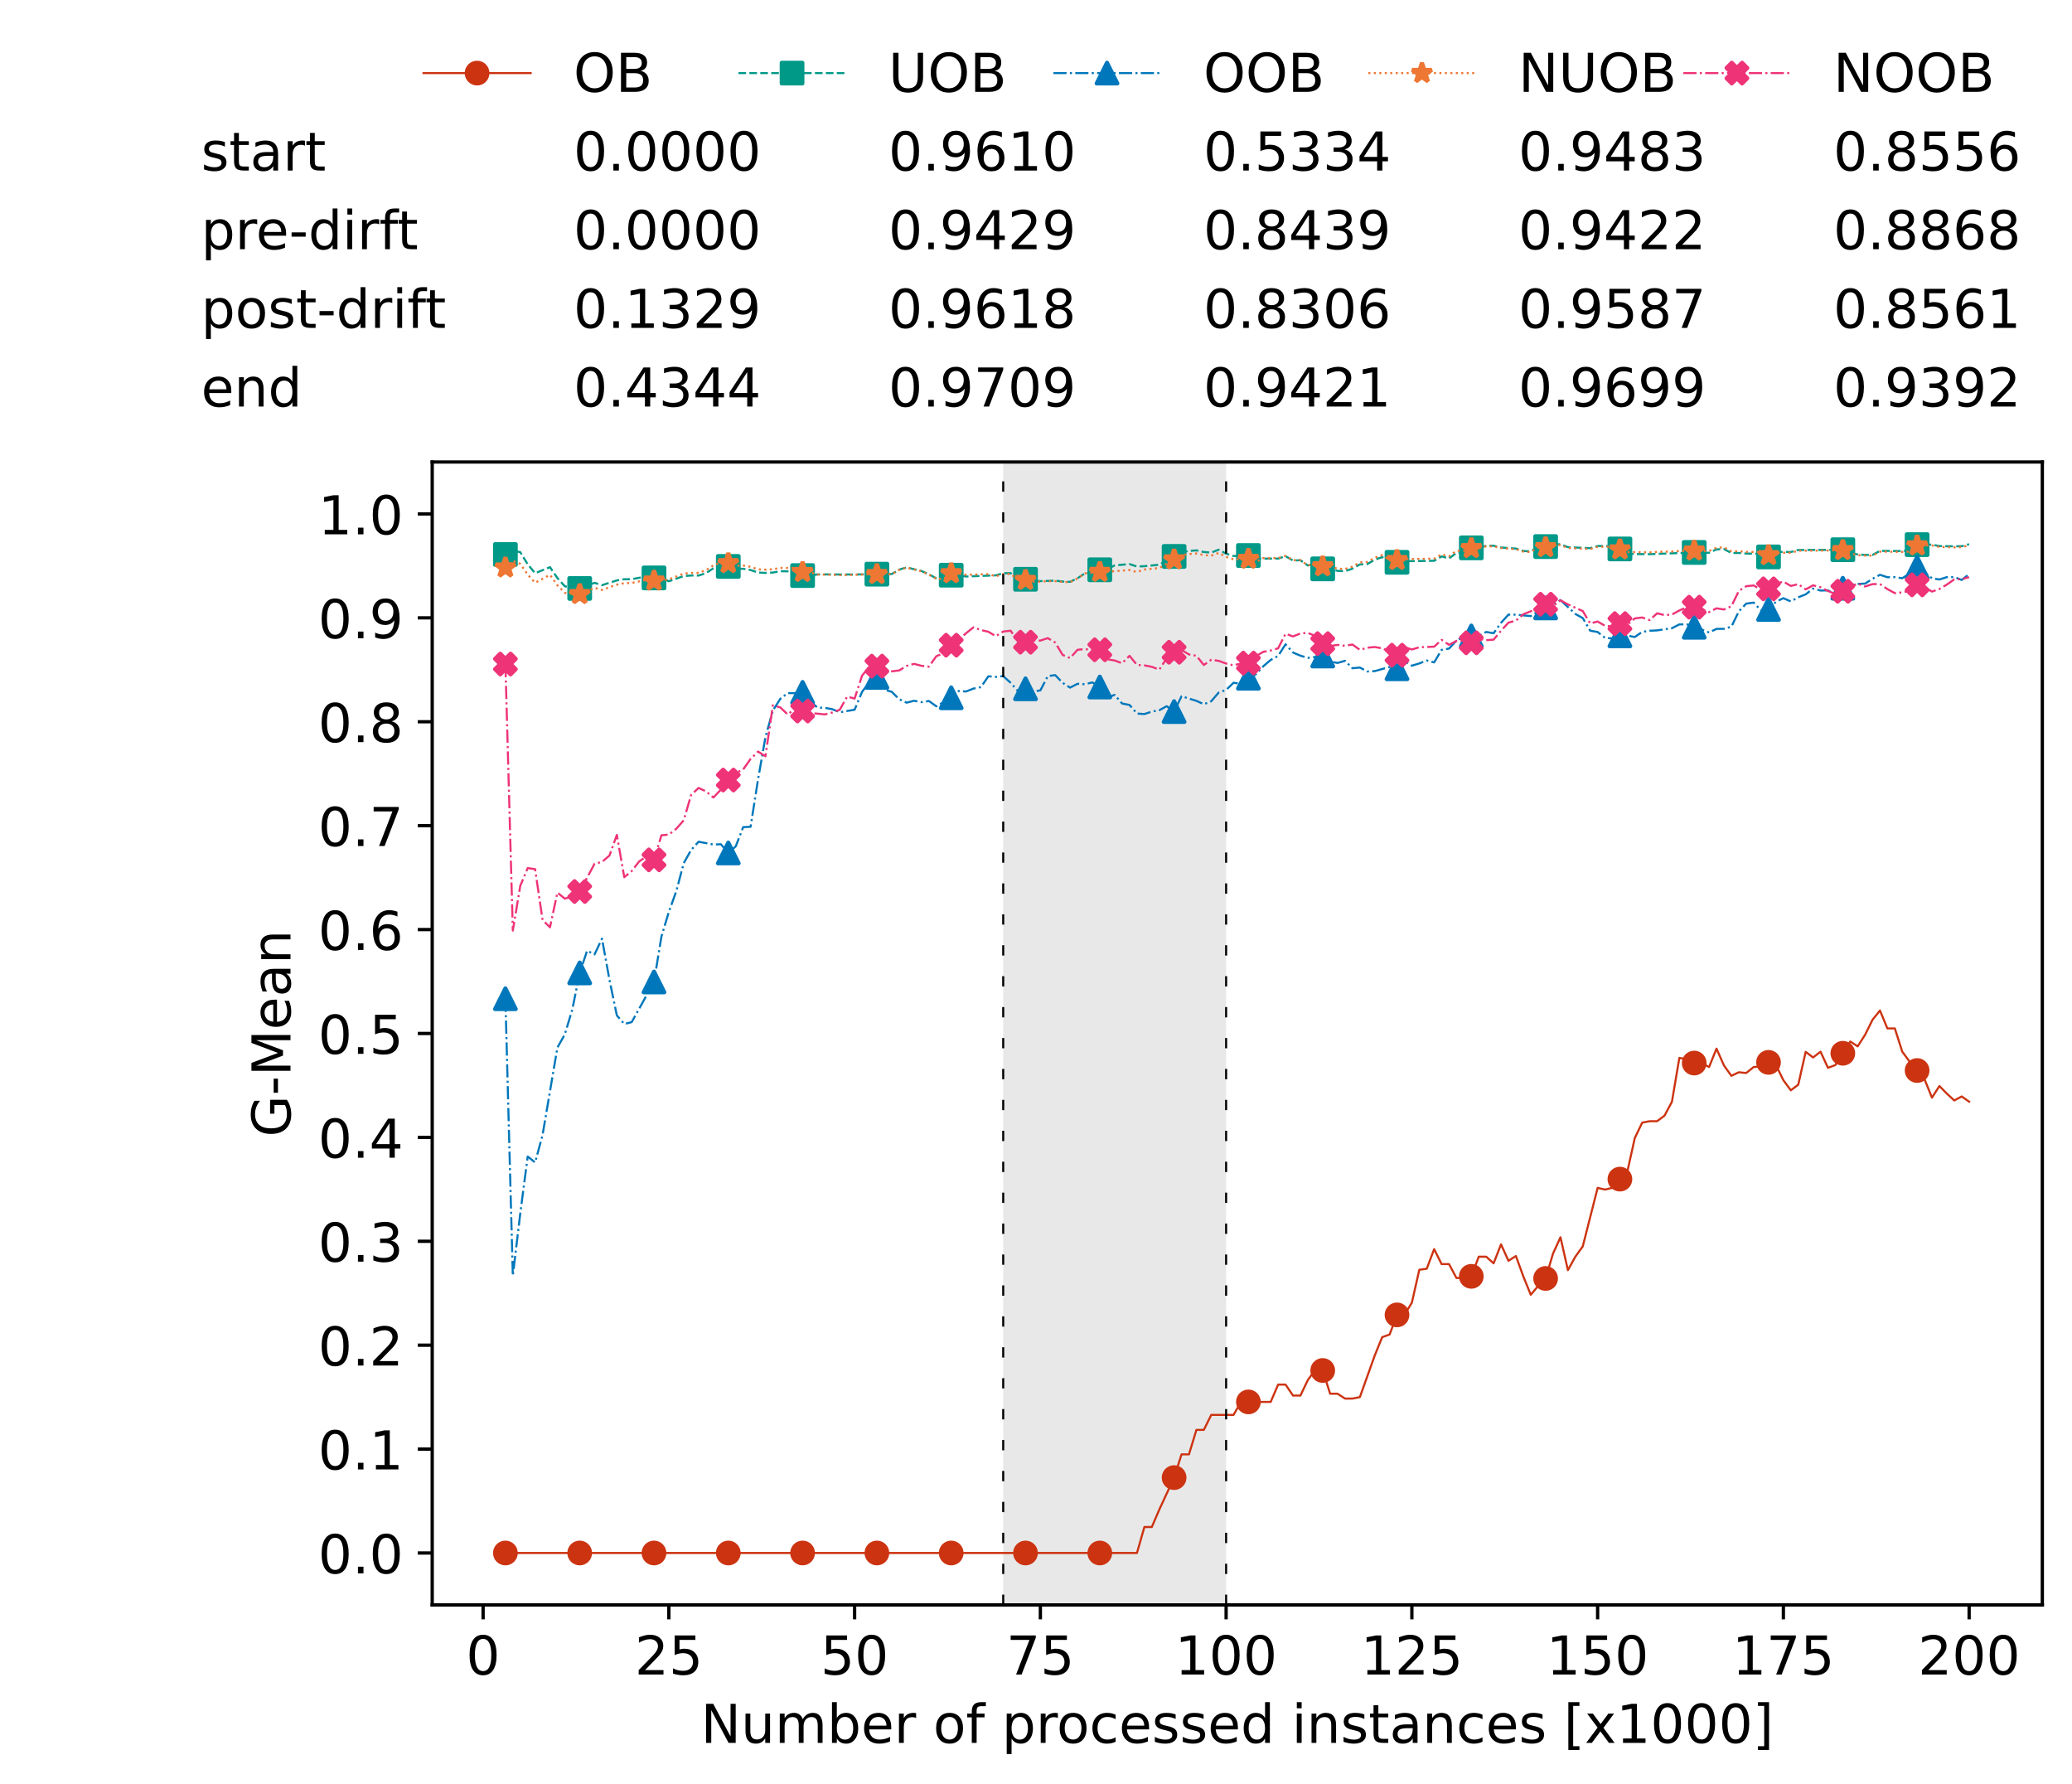 <?xml version="1.0" encoding="utf-8" standalone="no"?>
<!DOCTYPE svg PUBLIC "-//W3C//DTD SVG 1.1//EN"
  "http://www.w3.org/Graphics/SVG/1.1/DTD/svg11.dtd">
<!-- Created with matplotlib (https://matplotlib.org/) -->
<svg height="432.615pt" version="1.1" viewBox="0 0 502.65 432.615" width="502.65pt" xmlns="http://www.w3.org/2000/svg" xmlns:xlink="http://www.w3.org/1999/xlink">
 <defs>
  <style type="text/css">*{stroke-linecap:butt;stroke-linejoin:round;}</style>
 </defs>
 <g id="figure_1">
  <g id="patch_1">
   <path d="M 0 432.615 
L 502.65 432.615 
L 502.65 0 
L 0 0 
z
" style="fill:#ffffff;"/>
  </g>
  <g id="axes_1">
   <g id="patch_2">
    <path d="M 104.85 389.252 
L 495.45 389.252 
L 495.45 112.052 
L 104.85 112.052 
z
" style="fill:#ffffff;"/>
   </g>
   <g id="patch_3">
    <path clip-path="url(#p8fe60ffd12)" d="M 297.446 389.252 
L 297.446 112.052 
L 243.372 112.052 
L 243.372 389.252 
z
" style="fill:#d3d3d3;opacity:0.5;"/>
   </g>
   <g id="matplotlib.axis_1">
    <g id="xtick_1">
     <g id="line2d_1">
      <defs>
       <path d="M 0 0 
L 0 3.5 
" id="mca7e406e2d" style="stroke:#000000;stroke-width:0.8;"/>
      </defs>
      <g>
       <use style="stroke:#000000;stroke-width:0.8;" x="117.197" xlink:href="#mca7e406e2d" y="389.252"/>
      </g>
     </g>
     <g id="text_1">
      <!-- 0 -->
      <g transform="translate(113.061 406.13)scale(0.13 -0.13)">
       <defs>
        <path d="M 31.781 66.406 
Q 24.172 66.406 20.328 58.906 
Q 16.5 51.422 16.5 36.375 
Q 16.5 21.391 20.328 13.891 
Q 24.172 6.391 31.781 6.391 
Q 39.453 6.391 43.281 13.891 
Q 47.125 21.391 47.125 36.375 
Q 47.125 51.422 43.281 58.906 
Q 39.453 66.406 31.781 66.406 
z
M 31.781 74.219 
Q 44.047 74.219 50.516 64.516 
Q 56.984 54.828 56.984 36.375 
Q 56.984 17.969 50.516 8.266 
Q 44.047 -1.422 31.781 -1.422 
Q 19.531 -1.422 13.062 8.266 
Q 6.594 17.969 6.594 36.375 
Q 6.594 54.828 13.062 64.516 
Q 19.531 74.219 31.781 74.219 
z
" id="DejaVuSans-48"/>
       </defs>
       <use xlink:href="#DejaVuSans-48"/>
      </g>
     </g>
    </g>
    <g id="xtick_2">
     <g id="line2d_2">
      <g>
       <use style="stroke:#000000;stroke-width:0.8;" x="162.259" xlink:href="#mca7e406e2d" y="389.252"/>
      </g>
     </g>
     <g id="text_2">
      <!-- 25 -->
      <g transform="translate(153.988 406.13)scale(0.13 -0.13)">
       <defs>
        <path d="M 19.188 8.297 
L 53.609 8.297 
L 53.609 0 
L 7.328 0 
L 7.328 8.297 
Q 12.938 14.109 22.625 23.891 
Q 32.328 33.688 34.812 36.531 
Q 39.547 41.844 41.422 45.531 
Q 43.312 49.219 43.312 52.781 
Q 43.312 58.594 39.234 62.25 
Q 35.156 65.922 28.609 65.922 
Q 23.969 65.922 18.812 64.312 
Q 13.672 62.703 7.812 59.422 
L 7.812 69.391 
Q 13.766 71.781 18.938 73 
Q 24.125 74.219 28.422 74.219 
Q 39.75 74.219 46.484 68.547 
Q 53.219 62.891 53.219 53.422 
Q 53.219 48.922 51.531 44.891 
Q 49.859 40.875 45.406 35.406 
Q 44.188 33.984 37.641 27.219 
Q 31.109 20.453 19.188 8.297 
z
" id="DejaVuSans-50"/>
        <path d="M 10.797 72.906 
L 49.516 72.906 
L 49.516 64.594 
L 19.828 64.594 
L 19.828 46.734 
Q 21.969 47.469 24.109 47.828 
Q 26.266 48.188 28.422 48.188 
Q 40.625 48.188 47.75 41.5 
Q 54.891 34.812 54.891 23.391 
Q 54.891 11.625 47.562 5.094 
Q 40.234 -1.422 26.906 -1.422 
Q 22.312 -1.422 17.547 -0.641 
Q 12.797 0.141 7.719 1.703 
L 7.719 11.625 
Q 12.109 9.234 16.797 8.062 
Q 21.484 6.891 26.703 6.891 
Q 35.156 6.891 40.078 11.328 
Q 45.016 15.766 45.016 23.391 
Q 45.016 31 40.078 35.438 
Q 35.156 39.891 26.703 39.891 
Q 22.75 39.891 18.812 39.016 
Q 14.891 38.141 10.797 36.281 
z
" id="DejaVuSans-53"/>
       </defs>
       <use xlink:href="#DejaVuSans-50"/>
       <use x="63.623" xlink:href="#DejaVuSans-53"/>
      </g>
     </g>
    </g>
    <g id="xtick_3">
     <g id="line2d_3">
      <g>
       <use style="stroke:#000000;stroke-width:0.8;" x="207.322" xlink:href="#mca7e406e2d" y="389.252"/>
      </g>
     </g>
     <g id="text_3">
      <!-- 50 -->
      <g transform="translate(199.05 406.13)scale(0.13 -0.13)">
       <use xlink:href="#DejaVuSans-53"/>
       <use x="63.623" xlink:href="#DejaVuSans-48"/>
      </g>
     </g>
    </g>
    <g id="xtick_4">
     <g id="line2d_4">
      <g>
       <use style="stroke:#000000;stroke-width:0.8;" x="252.384" xlink:href="#mca7e406e2d" y="389.252"/>
      </g>
     </g>
     <g id="text_4">
      <!-- 75 -->
      <g transform="translate(244.113 406.13)scale(0.13 -0.13)">
       <defs>
        <path d="M 8.203 72.906 
L 55.078 72.906 
L 55.078 68.703 
L 28.609 0 
L 18.312 0 
L 43.219 64.594 
L 8.203 64.594 
z
" id="DejaVuSans-55"/>
       </defs>
       <use xlink:href="#DejaVuSans-55"/>
       <use x="63.623" xlink:href="#DejaVuSans-53"/>
      </g>
     </g>
    </g>
    <g id="xtick_5">
     <g id="line2d_5">
      <g>
       <use style="stroke:#000000;stroke-width:0.8;" x="297.446" xlink:href="#mca7e406e2d" y="389.252"/>
      </g>
     </g>
     <g id="text_5">
      <!-- 100 -->
      <g transform="translate(285.039 406.13)scale(0.13 -0.13)">
       <defs>
        <path d="M 12.406 8.297 
L 28.516 8.297 
L 28.516 63.922 
L 10.984 60.406 
L 10.984 69.391 
L 28.422 72.906 
L 38.281 72.906 
L 38.281 8.297 
L 54.391 8.297 
L 54.391 0 
L 12.406 0 
z
" id="DejaVuSans-49"/>
       </defs>
       <use xlink:href="#DejaVuSans-49"/>
       <use x="63.623" xlink:href="#DejaVuSans-48"/>
       <use x="127.246" xlink:href="#DejaVuSans-48"/>
      </g>
     </g>
    </g>
    <g id="xtick_6">
     <g id="line2d_6">
      <g>
       <use style="stroke:#000000;stroke-width:0.8;" x="342.509" xlink:href="#mca7e406e2d" y="389.252"/>
      </g>
     </g>
     <g id="text_6">
      <!-- 125 -->
      <g transform="translate(330.102 406.13)scale(0.13 -0.13)">
       <use xlink:href="#DejaVuSans-49"/>
       <use x="63.623" xlink:href="#DejaVuSans-50"/>
       <use x="127.246" xlink:href="#DejaVuSans-53"/>
      </g>
     </g>
    </g>
    <g id="xtick_7">
     <g id="line2d_7">
      <g>
       <use style="stroke:#000000;stroke-width:0.8;" x="387.571" xlink:href="#mca7e406e2d" y="389.252"/>
      </g>
     </g>
     <g id="text_7">
      <!-- 150 -->
      <g transform="translate(375.164 406.13)scale(0.13 -0.13)">
       <use xlink:href="#DejaVuSans-49"/>
       <use x="63.623" xlink:href="#DejaVuSans-53"/>
       <use x="127.246" xlink:href="#DejaVuSans-48"/>
      </g>
     </g>
    </g>
    <g id="xtick_8">
     <g id="line2d_8">
      <g>
       <use style="stroke:#000000;stroke-width:0.8;" x="432.633" xlink:href="#mca7e406e2d" y="389.252"/>
      </g>
     </g>
     <g id="text_8">
      <!-- 175 -->
      <g transform="translate(420.226 406.13)scale(0.13 -0.13)">
       <use xlink:href="#DejaVuSans-49"/>
       <use x="63.623" xlink:href="#DejaVuSans-55"/>
       <use x="127.246" xlink:href="#DejaVuSans-53"/>
      </g>
     </g>
    </g>
    <g id="xtick_9">
     <g id="line2d_9">
      <g>
       <use style="stroke:#000000;stroke-width:0.8;" x="477.695" xlink:href="#mca7e406e2d" y="389.252"/>
      </g>
     </g>
     <g id="text_9">
      <!-- 200 -->
      <g transform="translate(465.289 406.13)scale(0.13 -0.13)">
       <use xlink:href="#DejaVuSans-50"/>
       <use x="63.623" xlink:href="#DejaVuSans-48"/>
       <use x="127.246" xlink:href="#DejaVuSans-48"/>
      </g>
     </g>
    </g>
    <g id="text_10">
     <!-- Number of processed instances [x1000] -->
     <g transform="translate(170.025 422.711)scale(0.13 -0.13)">
      <defs>
       <path d="M 9.812 72.906 
L 23.094 72.906 
L 55.422 11.922 
L 55.422 72.906 
L 64.984 72.906 
L 64.984 0 
L 51.703 0 
L 19.391 60.984 
L 19.391 0 
L 9.812 0 
z
" id="DejaVuSans-78"/>
       <path d="M 8.5 21.578 
L 8.5 54.688 
L 17.484 54.688 
L 17.484 21.922 
Q 17.484 14.156 20.5 10.266 
Q 23.531 6.391 29.594 6.391 
Q 36.859 6.391 41.078 11.031 
Q 45.312 15.672 45.312 23.688 
L 45.312 54.688 
L 54.297 54.688 
L 54.297 0 
L 45.312 0 
L 45.312 8.406 
Q 42.047 3.422 37.719 1 
Q 33.406 -1.422 27.688 -1.422 
Q 18.266 -1.422 13.375 4.438 
Q 8.5 10.297 8.5 21.578 
z
M 31.109 56 
z
" id="DejaVuSans-117"/>
       <path d="M 52 44.188 
Q 55.375 50.25 60.062 53.125 
Q 64.75 56 71.094 56 
Q 79.641 56 84.281 50.016 
Q 88.922 44.047 88.922 33.016 
L 88.922 0 
L 79.891 0 
L 79.891 32.719 
Q 79.891 40.578 77.094 44.375 
Q 74.312 48.188 68.609 48.188 
Q 61.625 48.188 57.562 43.547 
Q 53.516 38.922 53.516 30.906 
L 53.516 0 
L 44.484 0 
L 44.484 32.719 
Q 44.484 40.625 41.703 44.406 
Q 38.922 48.188 33.109 48.188 
Q 26.219 48.188 22.156 43.531 
Q 18.109 38.875 18.109 30.906 
L 18.109 0 
L 9.078 0 
L 9.078 54.688 
L 18.109 54.688 
L 18.109 46.188 
Q 21.188 51.219 25.484 53.609 
Q 29.781 56 35.688 56 
Q 41.656 56 45.828 52.969 
Q 50 49.953 52 44.188 
z
" id="DejaVuSans-109"/>
       <path d="M 48.688 27.297 
Q 48.688 37.203 44.609 42.844 
Q 40.531 48.484 33.406 48.484 
Q 26.266 48.484 22.188 42.844 
Q 18.109 37.203 18.109 27.297 
Q 18.109 17.391 22.188 11.75 
Q 26.266 6.109 33.406 6.109 
Q 40.531 6.109 44.609 11.75 
Q 48.688 17.391 48.688 27.297 
z
M 18.109 46.391 
Q 20.953 51.266 25.266 53.625 
Q 29.594 56 35.594 56 
Q 45.562 56 51.781 48.094 
Q 58.016 40.188 58.016 27.297 
Q 58.016 14.406 51.781 6.484 
Q 45.562 -1.422 35.594 -1.422 
Q 29.594 -1.422 25.266 0.953 
Q 20.953 3.328 18.109 8.203 
L 18.109 0 
L 9.078 0 
L 9.078 75.984 
L 18.109 75.984 
z
" id="DejaVuSans-98"/>
       <path d="M 56.203 29.594 
L 56.203 25.203 
L 14.891 25.203 
Q 15.484 15.922 20.484 11.062 
Q 25.484 6.203 34.422 6.203 
Q 39.594 6.203 44.453 7.469 
Q 49.312 8.734 54.109 11.281 
L 54.109 2.781 
Q 49.266 0.734 44.188 -0.344 
Q 39.109 -1.422 33.891 -1.422 
Q 20.797 -1.422 13.156 6.188 
Q 5.516 13.812 5.516 26.812 
Q 5.516 40.234 12.766 48.109 
Q 20.016 56 32.328 56 
Q 43.359 56 49.781 48.891 
Q 56.203 41.797 56.203 29.594 
z
M 47.219 32.234 
Q 47.125 39.594 43.094 43.984 
Q 39.062 48.391 32.422 48.391 
Q 24.906 48.391 20.391 44.141 
Q 15.875 39.891 15.188 32.172 
z
" id="DejaVuSans-101"/>
       <path d="M 41.109 46.297 
Q 39.594 47.172 37.812 47.578 
Q 36.031 48 33.891 48 
Q 26.266 48 22.188 43.047 
Q 18.109 38.094 18.109 28.812 
L 18.109 0 
L 9.078 0 
L 9.078 54.688 
L 18.109 54.688 
L 18.109 46.188 
Q 20.953 51.172 25.484 53.578 
Q 30.031 56 36.531 56 
Q 37.453 56 38.578 55.875 
Q 39.703 55.766 41.062 55.516 
z
" id="DejaVuSans-114"/>
       <path id="DejaVuSans-32"/>
       <path d="M 30.609 48.391 
Q 23.391 48.391 19.188 42.75 
Q 14.984 37.109 14.984 27.297 
Q 14.984 17.484 19.156 11.844 
Q 23.344 6.203 30.609 6.203 
Q 37.797 6.203 41.984 11.859 
Q 46.188 17.531 46.188 27.297 
Q 46.188 37.016 41.984 42.703 
Q 37.797 48.391 30.609 48.391 
z
M 30.609 56 
Q 42.328 56 49.016 48.375 
Q 55.719 40.766 55.719 27.297 
Q 55.719 13.875 49.016 6.219 
Q 42.328 -1.422 30.609 -1.422 
Q 18.844 -1.422 12.172 6.219 
Q 5.516 13.875 5.516 27.297 
Q 5.516 40.766 12.172 48.375 
Q 18.844 56 30.609 56 
z
" id="DejaVuSans-111"/>
       <path d="M 37.109 75.984 
L 37.109 68.5 
L 28.516 68.5 
Q 23.688 68.5 21.797 66.547 
Q 19.922 64.594 19.922 59.516 
L 19.922 54.688 
L 34.719 54.688 
L 34.719 47.703 
L 19.922 47.703 
L 19.922 0 
L 10.891 0 
L 10.891 47.703 
L 2.297 47.703 
L 2.297 54.688 
L 10.891 54.688 
L 10.891 58.5 
Q 10.891 67.625 15.141 71.797 
Q 19.391 75.984 28.609 75.984 
z
" id="DejaVuSans-102"/>
       <path d="M 18.109 8.203 
L 18.109 -20.797 
L 9.078 -20.797 
L 9.078 54.688 
L 18.109 54.688 
L 18.109 46.391 
Q 20.953 51.266 25.266 53.625 
Q 29.594 56 35.594 56 
Q 45.562 56 51.781 48.094 
Q 58.016 40.188 58.016 27.297 
Q 58.016 14.406 51.781 6.484 
Q 45.562 -1.422 35.594 -1.422 
Q 29.594 -1.422 25.266 0.953 
Q 20.953 3.328 18.109 8.203 
z
M 48.688 27.297 
Q 48.688 37.203 44.609 42.844 
Q 40.531 48.484 33.406 48.484 
Q 26.266 48.484 22.188 42.844 
Q 18.109 37.203 18.109 27.297 
Q 18.109 17.391 22.188 11.75 
Q 26.266 6.109 33.406 6.109 
Q 40.531 6.109 44.609 11.75 
Q 48.688 17.391 48.688 27.297 
z
" id="DejaVuSans-112"/>
       <path d="M 48.781 52.594 
L 48.781 44.188 
Q 44.969 46.297 41.141 47.344 
Q 37.312 48.391 33.406 48.391 
Q 24.656 48.391 19.812 42.844 
Q 14.984 37.312 14.984 27.297 
Q 14.984 17.281 19.812 11.734 
Q 24.656 6.203 33.406 6.203 
Q 37.312 6.203 41.141 7.25 
Q 44.969 8.297 48.781 10.406 
L 48.781 2.094 
Q 45.016 0.344 40.984 -0.531 
Q 36.969 -1.422 32.422 -1.422 
Q 20.062 -1.422 12.781 6.344 
Q 5.516 14.109 5.516 27.297 
Q 5.516 40.672 12.859 48.328 
Q 20.219 56 33.016 56 
Q 37.156 56 41.109 55.141 
Q 45.062 54.297 48.781 52.594 
z
" id="DejaVuSans-99"/>
       <path d="M 44.281 53.078 
L 44.281 44.578 
Q 40.484 46.531 36.375 47.5 
Q 32.281 48.484 27.875 48.484 
Q 21.188 48.484 17.844 46.438 
Q 14.5 44.391 14.5 40.281 
Q 14.5 37.156 16.891 35.375 
Q 19.281 33.594 26.516 31.984 
L 29.594 31.297 
Q 39.156 29.25 43.188 25.516 
Q 47.219 21.781 47.219 15.094 
Q 47.219 7.469 41.188 3.016 
Q 35.156 -1.422 24.609 -1.422 
Q 20.219 -1.422 15.453 -0.562 
Q 10.688 0.297 5.422 2 
L 5.422 11.281 
Q 10.406 8.688 15.234 7.391 
Q 20.062 6.109 24.812 6.109 
Q 31.156 6.109 34.562 8.281 
Q 37.984 10.453 37.984 14.406 
Q 37.984 18.062 35.516 20.016 
Q 33.062 21.969 24.703 23.781 
L 21.578 24.516 
Q 13.234 26.266 9.516 29.906 
Q 5.812 33.547 5.812 39.891 
Q 5.812 47.609 11.281 51.797 
Q 16.75 56 26.812 56 
Q 31.781 56 36.172 55.266 
Q 40.578 54.547 44.281 53.078 
z
" id="DejaVuSans-115"/>
       <path d="M 45.406 46.391 
L 45.406 75.984 
L 54.391 75.984 
L 54.391 0 
L 45.406 0 
L 45.406 8.203 
Q 42.578 3.328 38.25 0.953 
Q 33.938 -1.422 27.875 -1.422 
Q 17.969 -1.422 11.734 6.484 
Q 5.516 14.406 5.516 27.297 
Q 5.516 40.188 11.734 48.094 
Q 17.969 56 27.875 56 
Q 33.938 56 38.25 53.625 
Q 42.578 51.266 45.406 46.391 
z
M 14.797 27.297 
Q 14.797 17.391 18.875 11.75 
Q 22.953 6.109 30.078 6.109 
Q 37.203 6.109 41.297 11.75 
Q 45.406 17.391 45.406 27.297 
Q 45.406 37.203 41.297 42.844 
Q 37.203 48.484 30.078 48.484 
Q 22.953 48.484 18.875 42.844 
Q 14.797 37.203 14.797 27.297 
z
" id="DejaVuSans-100"/>
       <path d="M 9.422 54.688 
L 18.406 54.688 
L 18.406 0 
L 9.422 0 
z
M 9.422 75.984 
L 18.406 75.984 
L 18.406 64.594 
L 9.422 64.594 
z
" id="DejaVuSans-105"/>
       <path d="M 54.891 33.016 
L 54.891 0 
L 45.906 0 
L 45.906 32.719 
Q 45.906 40.484 42.875 44.328 
Q 39.844 48.188 33.797 48.188 
Q 26.516 48.188 22.312 43.547 
Q 18.109 38.922 18.109 30.906 
L 18.109 0 
L 9.078 0 
L 9.078 54.688 
L 18.109 54.688 
L 18.109 46.188 
Q 21.344 51.125 25.703 53.562 
Q 30.078 56 35.797 56 
Q 45.219 56 50.047 50.172 
Q 54.891 44.344 54.891 33.016 
z
" id="DejaVuSans-110"/>
       <path d="M 18.312 70.219 
L 18.312 54.688 
L 36.812 54.688 
L 36.812 47.703 
L 18.312 47.703 
L 18.312 18.016 
Q 18.312 11.328 20.141 9.422 
Q 21.969 7.516 27.594 7.516 
L 36.812 7.516 
L 36.812 0 
L 27.594 0 
Q 17.188 0 13.234 3.875 
Q 9.281 7.766 9.281 18.016 
L 9.281 47.703 
L 2.688 47.703 
L 2.688 54.688 
L 9.281 54.688 
L 9.281 70.219 
z
" id="DejaVuSans-116"/>
       <path d="M 34.281 27.484 
Q 23.391 27.484 19.188 25 
Q 14.984 22.516 14.984 16.5 
Q 14.984 11.719 18.141 8.906 
Q 21.297 6.109 26.703 6.109 
Q 34.188 6.109 38.703 11.406 
Q 43.219 16.703 43.219 25.484 
L 43.219 27.484 
z
M 52.203 31.203 
L 52.203 0 
L 43.219 0 
L 43.219 8.297 
Q 40.141 3.328 35.547 0.953 
Q 30.953 -1.422 24.312 -1.422 
Q 15.922 -1.422 10.953 3.297 
Q 6 8.016 6 15.922 
Q 6 25.141 12.172 29.828 
Q 18.359 34.516 30.609 34.516 
L 43.219 34.516 
L 43.219 35.406 
Q 43.219 41.609 39.141 45 
Q 35.062 48.391 27.688 48.391 
Q 23 48.391 18.547 47.266 
Q 14.109 46.141 10.016 43.891 
L 10.016 52.203 
Q 14.938 54.109 19.578 55.047 
Q 24.219 56 28.609 56 
Q 40.484 56 46.344 49.844 
Q 52.203 43.703 52.203 31.203 
z
" id="DejaVuSans-97"/>
       <path d="M 8.594 75.984 
L 29.297 75.984 
L 29.297 69 
L 17.578 69 
L 17.578 -6.203 
L 29.297 -6.203 
L 29.297 -13.188 
L 8.594 -13.188 
z
" id="DejaVuSans-91"/>
       <path d="M 54.891 54.688 
L 35.109 28.078 
L 55.906 0 
L 45.312 0 
L 29.391 21.484 
L 13.484 0 
L 2.875 0 
L 24.125 28.609 
L 4.688 54.688 
L 15.281 54.688 
L 29.781 35.203 
L 44.281 54.688 
z
" id="DejaVuSans-120"/>
       <path d="M 30.422 75.984 
L 30.422 -13.188 
L 9.719 -13.188 
L 9.719 -6.203 
L 21.391 -6.203 
L 21.391 69 
L 9.719 69 
L 9.719 75.984 
z
" id="DejaVuSans-93"/>
      </defs>
      <use xlink:href="#DejaVuSans-78"/>
      <use x="74.805" xlink:href="#DejaVuSans-117"/>
      <use x="138.184" xlink:href="#DejaVuSans-109"/>
      <use x="235.596" xlink:href="#DejaVuSans-98"/>
      <use x="299.072" xlink:href="#DejaVuSans-101"/>
      <use x="360.596" xlink:href="#DejaVuSans-114"/>
      <use x="401.709" xlink:href="#DejaVuSans-32"/>
      <use x="433.496" xlink:href="#DejaVuSans-111"/>
      <use x="494.678" xlink:href="#DejaVuSans-102"/>
      <use x="529.883" xlink:href="#DejaVuSans-32"/>
      <use x="561.67" xlink:href="#DejaVuSans-112"/>
      <use x="625.146" xlink:href="#DejaVuSans-114"/>
      <use x="664.01" xlink:href="#DejaVuSans-111"/>
      <use x="725.191" xlink:href="#DejaVuSans-99"/>
      <use x="780.172" xlink:href="#DejaVuSans-101"/>
      <use x="841.695" xlink:href="#DejaVuSans-115"/>
      <use x="893.795" xlink:href="#DejaVuSans-115"/>
      <use x="945.895" xlink:href="#DejaVuSans-101"/>
      <use x="1007.418" xlink:href="#DejaVuSans-100"/>
      <use x="1070.895" xlink:href="#DejaVuSans-32"/>
      <use x="1102.682" xlink:href="#DejaVuSans-105"/>
      <use x="1130.465" xlink:href="#DejaVuSans-110"/>
      <use x="1193.844" xlink:href="#DejaVuSans-115"/>
      <use x="1245.943" xlink:href="#DejaVuSans-116"/>
      <use x="1285.152" xlink:href="#DejaVuSans-97"/>
      <use x="1346.432" xlink:href="#DejaVuSans-110"/>
      <use x="1409.811" xlink:href="#DejaVuSans-99"/>
      <use x="1464.791" xlink:href="#DejaVuSans-101"/>
      <use x="1526.314" xlink:href="#DejaVuSans-115"/>
      <use x="1578.414" xlink:href="#DejaVuSans-32"/>
      <use x="1610.201" xlink:href="#DejaVuSans-91"/>
      <use x="1649.215" xlink:href="#DejaVuSans-120"/>
      <use x="1708.395" xlink:href="#DejaVuSans-49"/>
      <use x="1772.018" xlink:href="#DejaVuSans-48"/>
      <use x="1835.641" xlink:href="#DejaVuSans-48"/>
      <use x="1899.264" xlink:href="#DejaVuSans-48"/>
      <use x="1962.887" xlink:href="#DejaVuSans-93"/>
     </g>
    </g>
   </g>
   <g id="matplotlib.axis_2">
    <g id="ytick_1">
     <g id="line2d_10">
      <defs>
       <path d="M 0 0 
L -3.5 0 
" id="m387bf826b2" style="stroke:#000000;stroke-width:0.8;"/>
      </defs>
      <g>
       <use style="stroke:#000000;stroke-width:0.8;" x="104.85" xlink:href="#m387bf826b2" y="376.652"/>
      </g>
     </g>
     <g id="text_11">
      <!-- 0.0 -->
      <g transform="translate(77.176 381.591)scale(0.13 -0.13)">
       <defs>
        <path d="M 10.688 12.406 
L 21 12.406 
L 21 0 
L 10.688 0 
z
" id="DejaVuSans-46"/>
       </defs>
       <use xlink:href="#DejaVuSans-48"/>
       <use x="63.623" xlink:href="#DejaVuSans-46"/>
       <use x="95.41" xlink:href="#DejaVuSans-48"/>
      </g>
     </g>
    </g>
    <g id="ytick_2">
     <g id="line2d_11">
      <g>
       <use style="stroke:#000000;stroke-width:0.8;" x="104.85" xlink:href="#m387bf826b2" y="351.452"/>
      </g>
     </g>
     <g id="text_12">
      <!-- 0.1 -->
      <g transform="translate(77.176 356.391)scale(0.13 -0.13)">
       <use xlink:href="#DejaVuSans-48"/>
       <use x="63.623" xlink:href="#DejaVuSans-46"/>
       <use x="95.41" xlink:href="#DejaVuSans-49"/>
      </g>
     </g>
    </g>
    <g id="ytick_3">
     <g id="line2d_12">
      <g>
       <use style="stroke:#000000;stroke-width:0.8;" x="104.85" xlink:href="#m387bf826b2" y="326.252"/>
      </g>
     </g>
     <g id="text_13">
      <!-- 0.2 -->
      <g transform="translate(77.176 331.191)scale(0.13 -0.13)">
       <use xlink:href="#DejaVuSans-48"/>
       <use x="63.623" xlink:href="#DejaVuSans-46"/>
       <use x="95.41" xlink:href="#DejaVuSans-50"/>
      </g>
     </g>
    </g>
    <g id="ytick_4">
     <g id="line2d_13">
      <g>
       <use style="stroke:#000000;stroke-width:0.8;" x="104.85" xlink:href="#m387bf826b2" y="301.052"/>
      </g>
     </g>
     <g id="text_14">
      <!-- 0.3 -->
      <g transform="translate(77.176 305.991)scale(0.13 -0.13)">
       <defs>
        <path d="M 40.578 39.312 
Q 47.656 37.797 51.625 33 
Q 55.609 28.219 55.609 21.188 
Q 55.609 10.406 48.188 4.484 
Q 40.766 -1.422 27.094 -1.422 
Q 22.516 -1.422 17.656 -0.516 
Q 12.797 0.391 7.625 2.203 
L 7.625 11.719 
Q 11.719 9.328 16.594 8.109 
Q 21.484 6.891 26.812 6.891 
Q 36.078 6.891 40.938 10.547 
Q 45.797 14.203 45.797 21.188 
Q 45.797 27.641 41.281 31.266 
Q 36.766 34.906 28.719 34.906 
L 20.219 34.906 
L 20.219 43.016 
L 29.109 43.016 
Q 36.375 43.016 40.234 45.922 
Q 44.094 48.828 44.094 54.297 
Q 44.094 59.906 40.109 62.906 
Q 36.141 65.922 28.719 65.922 
Q 24.656 65.922 20.016 65.031 
Q 15.375 64.156 9.812 62.312 
L 9.812 71.094 
Q 15.438 72.656 20.344 73.438 
Q 25.25 74.219 29.594 74.219 
Q 40.828 74.219 47.359 69.109 
Q 53.906 64.016 53.906 55.328 
Q 53.906 49.266 50.438 45.094 
Q 46.969 40.922 40.578 39.312 
z
" id="DejaVuSans-51"/>
       </defs>
       <use xlink:href="#DejaVuSans-48"/>
       <use x="63.623" xlink:href="#DejaVuSans-46"/>
       <use x="95.41" xlink:href="#DejaVuSans-51"/>
      </g>
     </g>
    </g>
    <g id="ytick_5">
     <g id="line2d_14">
      <g>
       <use style="stroke:#000000;stroke-width:0.8;" x="104.85" xlink:href="#m387bf826b2" y="275.852"/>
      </g>
     </g>
     <g id="text_15">
      <!-- 0.4 -->
      <g transform="translate(77.176 280.791)scale(0.13 -0.13)">
       <defs>
        <path d="M 37.797 64.312 
L 12.891 25.391 
L 37.797 25.391 
z
M 35.203 72.906 
L 47.609 72.906 
L 47.609 25.391 
L 58.016 25.391 
L 58.016 17.188 
L 47.609 17.188 
L 47.609 0 
L 37.797 0 
L 37.797 17.188 
L 4.891 17.188 
L 4.891 26.703 
z
" id="DejaVuSans-52"/>
       </defs>
       <use xlink:href="#DejaVuSans-48"/>
       <use x="63.623" xlink:href="#DejaVuSans-46"/>
       <use x="95.41" xlink:href="#DejaVuSans-52"/>
      </g>
     </g>
    </g>
    <g id="ytick_6">
     <g id="line2d_15">
      <g>
       <use style="stroke:#000000;stroke-width:0.8;" x="104.85" xlink:href="#m387bf826b2" y="250.652"/>
      </g>
     </g>
     <g id="text_16">
      <!-- 0.5 -->
      <g transform="translate(77.176 255.591)scale(0.13 -0.13)">
       <use xlink:href="#DejaVuSans-48"/>
       <use x="63.623" xlink:href="#DejaVuSans-46"/>
       <use x="95.41" xlink:href="#DejaVuSans-53"/>
      </g>
     </g>
    </g>
    <g id="ytick_7">
     <g id="line2d_16">
      <g>
       <use style="stroke:#000000;stroke-width:0.8;" x="104.85" xlink:href="#m387bf826b2" y="225.452"/>
      </g>
     </g>
     <g id="text_17">
      <!-- 0.6 -->
      <g transform="translate(77.176 230.391)scale(0.13 -0.13)">
       <defs>
        <path d="M 33.016 40.375 
Q 26.375 40.375 22.484 35.828 
Q 18.609 31.297 18.609 23.391 
Q 18.609 15.531 22.484 10.953 
Q 26.375 6.391 33.016 6.391 
Q 39.656 6.391 43.531 10.953 
Q 47.406 15.531 47.406 23.391 
Q 47.406 31.297 43.531 35.828 
Q 39.656 40.375 33.016 40.375 
z
M 52.594 71.297 
L 52.594 62.312 
Q 48.875 64.062 45.094 64.984 
Q 41.312 65.922 37.594 65.922 
Q 27.828 65.922 22.672 59.328 
Q 17.531 52.734 16.797 39.406 
Q 19.672 43.656 24.016 45.922 
Q 28.375 48.188 33.594 48.188 
Q 44.578 48.188 50.953 41.516 
Q 57.328 34.859 57.328 23.391 
Q 57.328 12.156 50.688 5.359 
Q 44.047 -1.422 33.016 -1.422 
Q 20.359 -1.422 13.672 8.266 
Q 6.984 17.969 6.984 36.375 
Q 6.984 53.656 15.188 63.938 
Q 23.391 74.219 37.203 74.219 
Q 40.922 74.219 44.703 73.484 
Q 48.484 72.75 52.594 71.297 
z
" id="DejaVuSans-54"/>
       </defs>
       <use xlink:href="#DejaVuSans-48"/>
       <use x="63.623" xlink:href="#DejaVuSans-46"/>
       <use x="95.41" xlink:href="#DejaVuSans-54"/>
      </g>
     </g>
    </g>
    <g id="ytick_8">
     <g id="line2d_17">
      <g>
       <use style="stroke:#000000;stroke-width:0.8;" x="104.85" xlink:href="#m387bf826b2" y="200.252"/>
      </g>
     </g>
     <g id="text_18">
      <!-- 0.7 -->
      <g transform="translate(77.176 205.191)scale(0.13 -0.13)">
       <use xlink:href="#DejaVuSans-48"/>
       <use x="63.623" xlink:href="#DejaVuSans-46"/>
       <use x="95.41" xlink:href="#DejaVuSans-55"/>
      </g>
     </g>
    </g>
    <g id="ytick_9">
     <g id="line2d_18">
      <g>
       <use style="stroke:#000000;stroke-width:0.8;" x="104.85" xlink:href="#m387bf826b2" y="175.052"/>
      </g>
     </g>
     <g id="text_19">
      <!-- 0.8 -->
      <g transform="translate(77.176 179.991)scale(0.13 -0.13)">
       <defs>
        <path d="M 31.781 34.625 
Q 24.75 34.625 20.719 30.859 
Q 16.703 27.094 16.703 20.516 
Q 16.703 13.922 20.719 10.156 
Q 24.75 6.391 31.781 6.391 
Q 38.812 6.391 42.859 10.172 
Q 46.922 13.969 46.922 20.516 
Q 46.922 27.094 42.891 30.859 
Q 38.875 34.625 31.781 34.625 
z
M 21.922 38.812 
Q 15.578 40.375 12.031 44.719 
Q 8.5 49.078 8.5 55.328 
Q 8.5 64.062 14.719 69.141 
Q 20.953 74.219 31.781 74.219 
Q 42.672 74.219 48.875 69.141 
Q 55.078 64.062 55.078 55.328 
Q 55.078 49.078 51.531 44.719 
Q 48 40.375 41.703 38.812 
Q 48.828 37.156 52.797 32.312 
Q 56.781 27.484 56.781 20.516 
Q 56.781 9.906 50.312 4.234 
Q 43.844 -1.422 31.781 -1.422 
Q 19.734 -1.422 13.25 4.234 
Q 6.781 9.906 6.781 20.516 
Q 6.781 27.484 10.781 32.312 
Q 14.797 37.156 21.922 38.812 
z
M 18.312 54.391 
Q 18.312 48.734 21.844 45.562 
Q 25.391 42.391 31.781 42.391 
Q 38.141 42.391 41.719 45.562 
Q 45.312 48.734 45.312 54.391 
Q 45.312 60.062 41.719 63.234 
Q 38.141 66.406 31.781 66.406 
Q 25.391 66.406 21.844 63.234 
Q 18.312 60.062 18.312 54.391 
z
" id="DejaVuSans-56"/>
       </defs>
       <use xlink:href="#DejaVuSans-48"/>
       <use x="63.623" xlink:href="#DejaVuSans-46"/>
       <use x="95.41" xlink:href="#DejaVuSans-56"/>
      </g>
     </g>
    </g>
    <g id="ytick_10">
     <g id="line2d_19">
      <g>
       <use style="stroke:#000000;stroke-width:0.8;" x="104.85" xlink:href="#m387bf826b2" y="149.852"/>
      </g>
     </g>
     <g id="text_20">
      <!-- 0.9 -->
      <g transform="translate(77.176 154.791)scale(0.13 -0.13)">
       <defs>
        <path d="M 10.984 1.516 
L 10.984 10.5 
Q 14.703 8.734 18.5 7.812 
Q 22.312 6.891 25.984 6.891 
Q 35.75 6.891 40.891 13.453 
Q 46.047 20.016 46.781 33.406 
Q 43.953 29.203 39.594 26.953 
Q 35.25 24.703 29.984 24.703 
Q 19.047 24.703 12.672 31.312 
Q 6.297 37.938 6.297 49.422 
Q 6.297 60.641 12.938 67.422 
Q 19.578 74.219 30.609 74.219 
Q 43.266 74.219 49.922 64.516 
Q 56.594 54.828 56.594 36.375 
Q 56.594 19.141 48.406 8.859 
Q 40.234 -1.422 26.422 -1.422 
Q 22.703 -1.422 18.891 -0.688 
Q 15.094 0.047 10.984 1.516 
z
M 30.609 32.422 
Q 37.25 32.422 41.125 36.953 
Q 45.016 41.5 45.016 49.422 
Q 45.016 57.281 41.125 61.844 
Q 37.25 66.406 30.609 66.406 
Q 23.969 66.406 20.094 61.844 
Q 16.219 57.281 16.219 49.422 
Q 16.219 41.5 20.094 36.953 
Q 23.969 32.422 30.609 32.422 
z
" id="DejaVuSans-57"/>
       </defs>
       <use xlink:href="#DejaVuSans-48"/>
       <use x="63.623" xlink:href="#DejaVuSans-46"/>
       <use x="95.41" xlink:href="#DejaVuSans-57"/>
      </g>
     </g>
    </g>
    <g id="ytick_11">
     <g id="line2d_20">
      <g>
       <use style="stroke:#000000;stroke-width:0.8;" x="104.85" xlink:href="#m387bf826b2" y="124.652"/>
      </g>
     </g>
     <g id="text_21">
      <!-- 1.0 -->
      <g transform="translate(77.176 129.591)scale(0.13 -0.13)">
       <use xlink:href="#DejaVuSans-49"/>
       <use x="63.623" xlink:href="#DejaVuSans-46"/>
       <use x="95.41" xlink:href="#DejaVuSans-48"/>
      </g>
     </g>
    </g>
    <g id="text_22">
     <!-- G-Mean -->
     <g transform="translate(70.472 275.744)rotate(-90)scale(0.13 -0.13)">
      <defs>
       <path d="M 59.516 10.406 
L 59.516 29.984 
L 43.406 29.984 
L 43.406 38.094 
L 69.281 38.094 
L 69.281 6.781 
Q 63.578 2.734 56.688 0.656 
Q 49.812 -1.422 42 -1.422 
Q 24.906 -1.422 15.25 8.562 
Q 5.609 18.562 5.609 36.375 
Q 5.609 54.25 15.25 64.234 
Q 24.906 74.219 42 74.219 
Q 49.125 74.219 55.547 72.453 
Q 61.969 70.703 67.391 67.281 
L 67.391 56.781 
Q 61.922 61.422 55.766 63.766 
Q 49.609 66.109 42.828 66.109 
Q 29.438 66.109 22.719 58.641 
Q 16.016 51.172 16.016 36.375 
Q 16.016 21.625 22.719 14.156 
Q 29.438 6.688 42.828 6.688 
Q 48.047 6.688 52.141 7.594 
Q 56.25 8.5 59.516 10.406 
z
" id="DejaVuSans-71"/>
       <path d="M 4.891 31.391 
L 31.203 31.391 
L 31.203 23.391 
L 4.891 23.391 
z
" id="DejaVuSans-45"/>
       <path d="M 9.812 72.906 
L 24.516 72.906 
L 43.109 23.297 
L 61.812 72.906 
L 76.516 72.906 
L 76.516 0 
L 66.891 0 
L 66.891 64.016 
L 48.094 14.016 
L 38.188 14.016 
L 19.391 64.016 
L 19.391 0 
L 9.812 0 
z
" id="DejaVuSans-77"/>
      </defs>
      <use xlink:href="#DejaVuSans-71"/>
      <use x="77.49" xlink:href="#DejaVuSans-45"/>
      <use x="113.574" xlink:href="#DejaVuSans-77"/>
      <use x="199.854" xlink:href="#DejaVuSans-101"/>
      <use x="261.377" xlink:href="#DejaVuSans-97"/>
      <use x="322.656" xlink:href="#DejaVuSans-110"/>
     </g>
    </g>
   </g>
   <g id="line2d_21"/>
   <g id="line2d_22"/>
   <g id="line2d_23"/>
   <g id="line2d_24"/>
   <g id="line2d_25"/>
   <g id="line2d_26">
    <path clip-path="url(#p8fe60ffd12)" d="M 122.605 376.652 
L 275.816 376.652 
L 277.619 370.352 
L 279.421 370.352 
L 281.224 366.152 
L 284.829 358.368 
L 286.631 352.733 
L 288.434 352.733 
L 290.236 346.797 
L 292.039 346.797 
L 293.841 343.159 
L 299.249 343.159 
L 301.051 340.009 
L 308.261 340.009 
L 310.064 335.809 
L 311.866 335.809 
L 313.669 338.472 
L 315.471 338.472 
L 317.274 334.703 
L 319.076 332.202 
L 320.879 332.388 
L 322.681 338.023 
L 324.484 338.023 
L 326.286 339.202 
L 328.089 339.202 
L 329.891 338.854 
L 333.496 328.771 
L 335.299 324.316 
L 337.101 323.667 
L 338.904 318.905 
L 340.706 318.905 
L 342.509 315.935 
L 344.311 307.966 
L 346.114 307.711 
L 347.916 302.949 
L 349.719 306.586 
L 351.521 306.586 
L 353.324 309.954 
L 355.126 309.954 
L 356.928 309.556 
L 358.731 304.793 
L 360.533 304.793 
L 362.336 306.402 
L 364.138 301.801 
L 365.941 305.786 
L 367.743 304.627 
L 369.546 309.569 
L 371.348 314.024 
L 373.151 311.886 
L 374.953 310.069 
L 376.756 304.019 
L 378.558 300.087 
L 380.361 308.056 
L 382.163 304.799 
L 383.966 302.287 
L 387.571 288.111 
L 389.373 288.512 
L 391.176 288.08 
L 392.978 285.978 
L 394.781 284.16 
L 396.583 276.027 
L 398.386 272.274 
L 400.188 271.935 
L 401.991 271.935 
L 403.793 270.588 
L 405.596 267.22 
L 407.398 256.576 
L 409.201 256.881 
L 411.003 257.826 
L 412.806 257.823 
L 414.608 258.785 
L 416.411 254.33 
L 418.213 258.407 
L 420.016 260.921 
L 421.818 260.063 
L 423.621 260.232 
L 425.423 258.797 
L 427.226 258.631 
L 429.028 257.66 
L 430.831 258.31 
L 432.633 261.988 
L 434.436 264.435 
L 436.238 263.081 
L 438.041 255.116 
L 439.843 256.467 
L 441.646 255.072 
L 443.448 258.981 
L 445.251 258.313 
L 448.856 252.6 
L 450.658 253.778 
L 452.461 250.958 
L 454.263 247.319 
L 456.066 245.09 
L 457.868 249.428 
L 459.671 249.428 
L 461.473 255.063 
L 463.276 257.508 
L 466.881 261.767 
L 468.683 266.221 
L 470.485 263.401 
L 472.288 265.24 
L 474.09 266.905 
L 475.893 265.927 
L 477.695 267.195 
L 477.695 267.195 
" style="fill:none;stroke:#cc3311;stroke-linecap:square;stroke-width:0.5;"/>
    <defs>
     <path d="M 0 2.5 
C 0.663 2.5 1.299 2.237 1.768 1.768 
C 2.237 1.299 2.5 0.663 2.5 0 
C 2.5 -0.663 2.237 -1.299 1.768 -1.768 
C 1.299 -2.237 0.663 -2.5 0 -2.5 
C -0.663 -2.5 -1.299 -2.237 -1.768 -1.768 
C -2.237 -1.299 -2.5 -0.663 -2.5 0 
C -2.5 0.663 -2.237 1.299 -1.768 1.768 
C -1.299 2.237 -0.663 2.5 0 2.5 
z
" id="m754a1e25cf" style="stroke:#cc3311;"/>
    </defs>
    <g clip-path="url(#p8fe60ffd12)">
     <use style="fill:#cc3311;stroke:#cc3311;" x="122.605" xlink:href="#m754a1e25cf" y="376.652"/>
     <use style="fill:#cc3311;stroke:#cc3311;" x="140.629" xlink:href="#m754a1e25cf" y="376.652"/>
     <use style="fill:#cc3311;stroke:#cc3311;" x="158.654" xlink:href="#m754a1e25cf" y="376.652"/>
     <use style="fill:#cc3311;stroke:#cc3311;" x="176.679" xlink:href="#m754a1e25cf" y="376.652"/>
     <use style="fill:#cc3311;stroke:#cc3311;" x="194.704" xlink:href="#m754a1e25cf" y="376.652"/>
     <use style="fill:#cc3311;stroke:#cc3311;" x="212.729" xlink:href="#m754a1e25cf" y="376.652"/>
     <use style="fill:#cc3311;stroke:#cc3311;" x="230.754" xlink:href="#m754a1e25cf" y="376.652"/>
     <use style="fill:#cc3311;stroke:#cc3311;" x="248.779" xlink:href="#m754a1e25cf" y="376.652"/>
     <use style="fill:#cc3311;stroke:#cc3311;" x="266.804" xlink:href="#m754a1e25cf" y="376.652"/>
     <use style="fill:#cc3311;stroke:#cc3311;" x="284.829" xlink:href="#m754a1e25cf" y="358.368"/>
     <use style="fill:#cc3311;stroke:#cc3311;" x="302.854" xlink:href="#m754a1e25cf" y="340.009"/>
     <use style="fill:#cc3311;stroke:#cc3311;" x="320.879" xlink:href="#m754a1e25cf" y="332.388"/>
     <use style="fill:#cc3311;stroke:#cc3311;" x="338.904" xlink:href="#m754a1e25cf" y="318.905"/>
     <use style="fill:#cc3311;stroke:#cc3311;" x="356.928" xlink:href="#m754a1e25cf" y="309.556"/>
     <use style="fill:#cc3311;stroke:#cc3311;" x="374.953" xlink:href="#m754a1e25cf" y="310.069"/>
     <use style="fill:#cc3311;stroke:#cc3311;" x="392.978" xlink:href="#m754a1e25cf" y="285.978"/>
     <use style="fill:#cc3311;stroke:#cc3311;" x="411.003" xlink:href="#m754a1e25cf" y="257.826"/>
     <use style="fill:#cc3311;stroke:#cc3311;" x="429.028" xlink:href="#m754a1e25cf" y="257.66"/>
     <use style="fill:#cc3311;stroke:#cc3311;" x="447.053" xlink:href="#m754a1e25cf" y="255.453"/>
     <use style="fill:#cc3311;stroke:#cc3311;" x="465.078" xlink:href="#m754a1e25cf" y="259.635"/>
    </g>
   </g>
   <g id="line2d_27"/>
   <g id="line2d_28"/>
   <g id="line2d_29"/>
   <g id="line2d_30"/>
   <g id="line2d_31">
    <path clip-path="url(#p8fe60ffd12)" d="M 122.605 134.487 
L 124.407 133.571 
L 126.21 133.913 
L 128.012 136.857 
L 129.815 139.022 
L 133.419 137.556 
L 135.222 140.189 
L 137.024 142.195 
L 138.827 142.568 
L 140.629 142.717 
L 144.234 141.352 
L 146.037 141.926 
L 149.642 140.771 
L 151.444 140.48 
L 153.247 140.468 
L 156.852 139.801 
L 158.654 140.168 
L 160.457 140.164 
L 162.259 140.977 
L 165.864 139.714 
L 167.667 139.583 
L 169.469 139.597 
L 171.272 139.009 
L 173.074 137.822 
L 174.877 137.192 
L 176.679 137.381 
L 178.482 137.936 
L 180.284 137.951 
L 182.087 138.25 
L 183.889 138.86 
L 185.692 138.947 
L 187.494 138.86 
L 189.297 138.536 
L 192.902 138.596 
L 194.704 139.595 
L 196.507 139.646 
L 198.309 139.31 
L 207.322 139.335 
L 216.334 139.217 
L 218.137 138.146 
L 219.939 137.615 
L 223.544 138.494 
L 225.347 139.274 
L 227.149 140.282 
L 228.952 140.311 
L 230.754 139.504 
L 232.557 139.518 
L 234.359 139.823 
L 241.569 139.541 
L 243.372 139.033 
L 245.174 139.011 
L 246.976 140.409 
L 248.779 140.493 
L 250.581 140.85 
L 252.384 140.94 
L 255.989 140.827 
L 257.791 141.041 
L 259.594 141.116 
L 261.396 140.246 
L 263.199 139.056 
L 265.001 138.932 
L 266.804 138.197 
L 268.606 138.099 
L 270.409 137.126 
L 274.014 136.812 
L 275.816 137.407 
L 277.619 137.319 
L 281.224 136.965 
L 286.631 133.924 
L 288.434 133.625 
L 290.236 133.486 
L 292.039 133.88 
L 293.841 134.027 
L 295.644 133.314 
L 297.446 134.278 
L 299.249 134.853 
L 302.854 134.734 
L 304.656 135.486 
L 310.064 135.485 
L 311.866 134.902 
L 313.669 135.945 
L 315.471 135.879 
L 317.274 137.159 
L 319.076 136.649 
L 320.879 137.969 
L 322.681 137.975 
L 324.484 138.451 
L 326.286 138.535 
L 328.089 137.916 
L 329.891 136.893 
L 331.694 136.816 
L 333.496 135.755 
L 335.299 135.122 
L 337.101 136.303 
L 338.904 136.377 
L 340.706 136.107 
L 347.916 136.015 
L 349.719 134.948 
L 351.521 135.443 
L 353.324 134.105 
L 355.126 134.105 
L 356.928 132.875 
L 358.731 132.856 
L 360.533 132.367 
L 362.336 132.357 
L 364.138 132.79 
L 367.743 133.044 
L 369.546 133.636 
L 371.348 133.733 
L 373.151 132.583 
L 374.953 132.563 
L 376.756 131.996 
L 378.558 132 
L 380.361 132.704 
L 385.768 132.956 
L 387.571 132.429 
L 391.176 132.401 
L 392.978 133.136 
L 394.781 134.361 
L 400.188 134.405 
L 403.793 134.272 
L 411.003 133.982 
L 414.608 134.066 
L 416.411 133.251 
L 418.213 133.161 
L 420.016 134.115 
L 421.818 134.117 
L 423.621 134.253 
L 427.226 134.313 
L 429.028 135.073 
L 430.831 133.856 
L 434.436 133.88 
L 436.238 133.389 
L 443.448 133.367 
L 447.053 133.322 
L 448.856 134.102 
L 450.658 134.474 
L 452.461 134.585 
L 454.263 134.579 
L 456.066 133.606 
L 461.473 133.644 
L 463.276 133.565 
L 465.078 132.095 
L 468.683 132.088 
L 470.485 132.445 
L 474.09 132.497 
L 475.893 132.469 
L 477.695 131.996 
L 477.695 131.996 
" style="fill:none;stroke:#009988;stroke-dasharray:1.85,0.8;stroke-dashoffset:0;stroke-width:0.5;"/>
    <defs>
     <path d="M -2.5 2.5 
L 2.5 2.5 
L 2.5 -2.5 
L -2.5 -2.5 
z
" id="m67f85cef07" style="stroke:#009988;stroke-linejoin:miter;"/>
    </defs>
    <g clip-path="url(#p8fe60ffd12)">
     <use style="fill:#009988;stroke:#009988;stroke-linejoin:miter;" x="122.605" xlink:href="#m67f85cef07" y="134.487"/>
     <use style="fill:#009988;stroke:#009988;stroke-linejoin:miter;" x="140.629" xlink:href="#m67f85cef07" y="142.717"/>
     <use style="fill:#009988;stroke:#009988;stroke-linejoin:miter;" x="158.654" xlink:href="#m67f85cef07" y="140.168"/>
     <use style="fill:#009988;stroke:#009988;stroke-linejoin:miter;" x="176.679" xlink:href="#m67f85cef07" y="137.381"/>
     <use style="fill:#009988;stroke:#009988;stroke-linejoin:miter;" x="194.704" xlink:href="#m67f85cef07" y="139.595"/>
     <use style="fill:#009988;stroke:#009988;stroke-linejoin:miter;" x="212.729" xlink:href="#m67f85cef07" y="139.255"/>
     <use style="fill:#009988;stroke:#009988;stroke-linejoin:miter;" x="230.754" xlink:href="#m67f85cef07" y="139.504"/>
     <use style="fill:#009988;stroke:#009988;stroke-linejoin:miter;" x="248.779" xlink:href="#m67f85cef07" y="140.493"/>
     <use style="fill:#009988;stroke:#009988;stroke-linejoin:miter;" x="266.804" xlink:href="#m67f85cef07" y="138.197"/>
     <use style="fill:#009988;stroke:#009988;stroke-linejoin:miter;" x="284.829" xlink:href="#m67f85cef07" y="134.951"/>
     <use style="fill:#009988;stroke:#009988;stroke-linejoin:miter;" x="302.854" xlink:href="#m67f85cef07" y="134.734"/>
     <use style="fill:#009988;stroke:#009988;stroke-linejoin:miter;" x="320.879" xlink:href="#m67f85cef07" y="137.969"/>
     <use style="fill:#009988;stroke:#009988;stroke-linejoin:miter;" x="338.904" xlink:href="#m67f85cef07" y="136.377"/>
     <use style="fill:#009988;stroke:#009988;stroke-linejoin:miter;" x="356.928" xlink:href="#m67f85cef07" y="132.875"/>
     <use style="fill:#009988;stroke:#009988;stroke-linejoin:miter;" x="374.953" xlink:href="#m67f85cef07" y="132.563"/>
     <use style="fill:#009988;stroke:#009988;stroke-linejoin:miter;" x="392.978" xlink:href="#m67f85cef07" y="133.136"/>
     <use style="fill:#009988;stroke:#009988;stroke-linejoin:miter;" x="411.003" xlink:href="#m67f85cef07" y="133.982"/>
     <use style="fill:#009988;stroke:#009988;stroke-linejoin:miter;" x="429.028" xlink:href="#m67f85cef07" y="135.073"/>
     <use style="fill:#009988;stroke:#009988;stroke-linejoin:miter;" x="447.053" xlink:href="#m67f85cef07" y="133.322"/>
     <use style="fill:#009988;stroke:#009988;stroke-linejoin:miter;" x="465.078" xlink:href="#m67f85cef07" y="132.095"/>
    </g>
   </g>
   <g id="line2d_32"/>
   <g id="line2d_33"/>
   <g id="line2d_34"/>
   <g id="line2d_35"/>
   <g id="line2d_36">
    <path clip-path="url(#p8fe60ffd12)" d="M 122.605 242.224 
L 124.407 309.438 
L 126.21 294.333 
L 128.012 280.494 
L 129.815 281.933 
L 131.617 275.292 
L 135.222 254.065 
L 137.024 250.861 
L 138.827 244.875 
L 140.629 235.963 
L 142.432 230.576 
L 144.234 231.477 
L 146.037 227.652 
L 147.839 237.585 
L 149.642 246.277 
L 151.444 248.358 
L 153.247 247.9 
L 158.654 238.159 
L 160.457 227.153 
L 162.259 221.155 
L 164.062 216.14 
L 165.864 209.358 
L 167.667 206.14 
L 169.469 204.148 
L 173.074 204.834 
L 174.877 204.753 
L 176.679 206.871 
L 178.482 205.271 
L 180.284 200.609 
L 182.087 200.524 
L 183.889 189.063 
L 185.692 178.79 
L 187.494 172.311 
L 189.297 169.493 
L 191.099 168.098 
L 192.902 168.107 
L 194.704 167.922 
L 196.507 170.041 
L 198.309 171.624 
L 200.112 171.668 
L 201.914 172.013 
L 203.717 172.746 
L 207.322 172.128 
L 209.124 167.813 
L 210.927 165.408 
L 212.729 164.297 
L 214.532 167.269 
L 216.334 167.786 
L 218.137 169.588 
L 219.939 170.422 
L 221.742 169.959 
L 223.544 170.294 
L 225.347 170.012 
L 227.149 171.309 
L 230.754 169.236 
L 232.557 167.602 
L 234.359 167.708 
L 236.162 167.001 
L 237.964 166.644 
L 239.767 164.026 
L 241.569 164.166 
L 243.372 163.98 
L 245.174 165.601 
L 246.976 167.644 
L 248.779 167.06 
L 250.581 167.72 
L 252.384 167.447 
L 254.186 163.973 
L 255.989 163.743 
L 257.791 165.613 
L 259.594 166.773 
L 261.396 165.843 
L 263.199 165.941 
L 265.001 165.508 
L 266.804 166.625 
L 268.606 169.221 
L 270.409 168.524 
L 272.211 170.623 
L 274.014 170.975 
L 275.816 173.066 
L 277.619 173.182 
L 279.421 172.582 
L 281.224 172.261 
L 283.026 171.274 
L 284.829 172.581 
L 286.631 168.87 
L 290.236 169.976 
L 292.039 170.802 
L 293.841 170.072 
L 295.644 167.964 
L 297.446 167.33 
L 299.249 165.595 
L 301.051 165.851 
L 302.854 164.496 
L 304.656 163.533 
L 306.459 161.592 
L 308.261 160.052 
L 310.064 159.08 
L 311.866 156.258 
L 313.669 158.26 
L 315.471 159.026 
L 317.274 159.552 
L 320.879 159.113 
L 322.681 160.433 
L 324.484 160.788 
L 326.286 160.265 
L 328.089 162.068 
L 329.891 161.903 
L 331.694 162.851 
L 333.496 162.774 
L 337.101 161.757 
L 338.904 162.2 
L 340.706 160.364 
L 342.509 161.454 
L 344.311 160.901 
L 346.114 160.194 
L 347.916 160.651 
L 349.719 157.617 
L 351.521 157.305 
L 353.324 155.34 
L 355.126 154.472 
L 356.928 154.231 
L 358.731 154.242 
L 360.533 153.273 
L 362.336 153.58 
L 364.138 151.056 
L 365.941 149.065 
L 367.743 149.071 
L 371.348 149.425 
L 373.151 148.25 
L 376.756 146.617 
L 378.558 145.54 
L 382.163 148.9 
L 383.966 149.909 
L 385.768 152.962 
L 387.571 153.283 
L 389.373 154.712 
L 391.176 154.838 
L 392.978 154.217 
L 394.781 154.143 
L 396.583 154.5 
L 398.386 153.249 
L 400.188 152.983 
L 401.991 152.891 
L 405.596 152.364 
L 407.398 151.439 
L 409.201 151.42 
L 411.003 152.138 
L 412.806 152.676 
L 414.608 153.406 
L 416.411 152.522 
L 418.213 152.517 
L 420.016 152 
L 421.818 148.29 
L 423.621 146.4 
L 425.423 146.146 
L 427.226 148.049 
L 429.028 147.816 
L 430.831 145.938 
L 432.633 145.084 
L 434.436 145.871 
L 436.238 144.868 
L 438.041 144.156 
L 439.843 142.755 
L 441.646 143.227 
L 443.448 143.189 
L 445.251 143.989 
L 447.053 142.674 
L 448.856 141.923 
L 450.658 141.625 
L 452.461 141.538 
L 454.263 140.377 
L 456.066 139.408 
L 457.868 140 
L 459.671 139.982 
L 461.473 140.241 
L 463.276 139.102 
L 465.078 137.615 
L 466.881 138.792 
L 468.683 140.264 
L 470.485 140.542 
L 472.288 139.975 
L 474.09 139.95 
L 475.893 140.662 
L 477.695 139.239 
L 477.695 139.239 
" style="fill:none;stroke:#0077bb;stroke-dasharray:3.2,0.8,0.5,0.8;stroke-dashoffset:0;stroke-width:0.5;"/>
    <defs>
     <path d="M 0 -2.5 
L -2.5 2.5 
L 2.5 2.5 
z
" id="m5649d91ec5" style="stroke:#0077bb;stroke-linejoin:miter;"/>
    </defs>
    <g clip-path="url(#p8fe60ffd12)">
     <use style="fill:#0077bb;stroke:#0077bb;stroke-linejoin:miter;" x="122.605" xlink:href="#m5649d91ec5" y="242.224"/>
     <use style="fill:#0077bb;stroke:#0077bb;stroke-linejoin:miter;" x="140.629" xlink:href="#m5649d91ec5" y="235.963"/>
     <use style="fill:#0077bb;stroke:#0077bb;stroke-linejoin:miter;" x="158.654" xlink:href="#m5649d91ec5" y="238.159"/>
     <use style="fill:#0077bb;stroke:#0077bb;stroke-linejoin:miter;" x="176.679" xlink:href="#m5649d91ec5" y="206.871"/>
     <use style="fill:#0077bb;stroke:#0077bb;stroke-linejoin:miter;" x="194.704" xlink:href="#m5649d91ec5" y="167.922"/>
     <use style="fill:#0077bb;stroke:#0077bb;stroke-linejoin:miter;" x="212.729" xlink:href="#m5649d91ec5" y="164.297"/>
     <use style="fill:#0077bb;stroke:#0077bb;stroke-linejoin:miter;" x="230.754" xlink:href="#m5649d91ec5" y="169.236"/>
     <use style="fill:#0077bb;stroke:#0077bb;stroke-linejoin:miter;" x="248.779" xlink:href="#m5649d91ec5" y="167.06"/>
     <use style="fill:#0077bb;stroke:#0077bb;stroke-linejoin:miter;" x="266.804" xlink:href="#m5649d91ec5" y="166.625"/>
     <use style="fill:#0077bb;stroke:#0077bb;stroke-linejoin:miter;" x="284.829" xlink:href="#m5649d91ec5" y="172.581"/>
     <use style="fill:#0077bb;stroke:#0077bb;stroke-linejoin:miter;" x="302.854" xlink:href="#m5649d91ec5" y="164.496"/>
     <use style="fill:#0077bb;stroke:#0077bb;stroke-linejoin:miter;" x="320.879" xlink:href="#m5649d91ec5" y="159.113"/>
     <use style="fill:#0077bb;stroke:#0077bb;stroke-linejoin:miter;" x="338.904" xlink:href="#m5649d91ec5" y="162.2"/>
     <use style="fill:#0077bb;stroke:#0077bb;stroke-linejoin:miter;" x="356.928" xlink:href="#m5649d91ec5" y="154.231"/>
     <use style="fill:#0077bb;stroke:#0077bb;stroke-linejoin:miter;" x="374.953" xlink:href="#m5649d91ec5" y="147.442"/>
     <use style="fill:#0077bb;stroke:#0077bb;stroke-linejoin:miter;" x="392.978" xlink:href="#m5649d91ec5" y="154.217"/>
     <use style="fill:#0077bb;stroke:#0077bb;stroke-linejoin:miter;" x="411.003" xlink:href="#m5649d91ec5" y="152.138"/>
     <use style="fill:#0077bb;stroke:#0077bb;stroke-linejoin:miter;" x="429.028" xlink:href="#m5649d91ec5" y="147.816"/>
     <use style="fill:#0077bb;stroke:#0077bb;stroke-linejoin:miter;" x="447.053" xlink:href="#m5649d91ec5" y="142.674"/>
     <use style="fill:#0077bb;stroke:#0077bb;stroke-linejoin:miter;" x="465.078" xlink:href="#m5649d91ec5" y="137.615"/>
    </g>
   </g>
   <g id="line2d_37"/>
   <g id="line2d_38"/>
   <g id="line2d_39"/>
   <g id="line2d_40"/>
   <g id="line2d_41">
    <path clip-path="url(#p8fe60ffd12)" d="M 122.605 137.677 
L 124.407 136.021 
L 126.21 136.743 
L 128.012 139.356 
L 129.815 141.339 
L 133.419 139.418 
L 135.222 141.951 
L 137.024 143.788 
L 138.827 144.039 
L 140.629 144.124 
L 144.234 142.573 
L 146.037 143.078 
L 149.642 141.795 
L 151.444 141.443 
L 153.247 141.385 
L 156.852 140.64 
L 158.654 140.854 
L 160.457 140.77 
L 162.259 140.526 
L 165.864 139.128 
L 167.667 138.951 
L 169.469 138.932 
L 171.272 138.291 
L 173.074 137.105 
L 174.877 136.463 
L 176.679 136.626 
L 178.482 137.168 
L 180.284 137.163 
L 182.087 137.48 
L 183.889 138.083 
L 185.692 138.157 
L 187.494 138.063 
L 189.297 137.733 
L 192.902 137.773 
L 194.704 138.766 
L 196.507 138.797 
L 198.309 139.346 
L 201.914 139.39 
L 203.717 139.498 
L 214.532 139.187 
L 216.334 139.298 
L 218.137 138.204 
L 219.939 137.661 
L 223.544 138.565 
L 225.347 139.364 
L 227.149 140.385 
L 228.952 140.421 
L 230.754 139.063 
L 232.557 139.097 
L 234.359 139.402 
L 239.767 139.244 
L 241.569 139.774 
L 243.372 139.227 
L 245.174 139.205 
L 246.976 140.597 
L 248.779 140.693 
L 250.581 141.05 
L 252.384 141.073 
L 254.186 140.945 
L 255.989 140.948 
L 257.791 141.149 
L 259.594 141.193 
L 261.396 140.292 
L 263.199 139.069 
L 274.014 138.26 
L 275.816 138.738 
L 277.619 138.127 
L 281.224 137.767 
L 286.631 134.682 
L 288.434 134.376 
L 290.236 134.244 
L 292.039 134.613 
L 293.841 134.766 
L 295.644 134.097 
L 297.446 135.062 
L 299.249 135.669 
L 302.854 135.577 
L 304.656 136.315 
L 306.459 135.359 
L 310.064 135.365 
L 311.866 134.812 
L 313.669 135.869 
L 315.471 135.841 
L 317.274 137.136 
L 319.076 136.664 
L 320.879 137.397 
L 322.681 137.415 
L 324.484 137.917 
L 326.286 138.008 
L 328.089 137.42 
L 329.891 136.391 
L 331.694 136.314 
L 333.496 135.265 
L 335.299 134.639 
L 337.101 135.819 
L 338.904 135.867 
L 340.706 135.598 
L 347.916 135.499 
L 349.719 134.451 
L 351.521 134.927 
L 353.324 133.588 
L 355.126 133.582 
L 356.928 132.978 
L 358.731 132.984 
L 360.533 132.496 
L 362.336 132.499 
L 364.138 132.925 
L 367.743 133.186 
L 369.546 133.778 
L 371.348 133.882 
L 373.151 132.739 
L 374.953 132.738 
L 376.756 132.165 
L 378.558 132.189 
L 380.361 132.906 
L 385.768 133.151 
L 387.571 132.618 
L 391.176 132.597 
L 394.781 133.903 
L 400.188 133.974 
L 401.991 133.851 
L 405.596 133.76 
L 407.398 133.63 
L 414.608 133.648 
L 416.411 132.832 
L 418.213 132.755 
L 420.016 133.697 
L 421.818 133.699 
L 423.621 133.841 
L 427.226 133.901 
L 429.028 134.679 
L 430.831 134.056 
L 434.436 134.068 
L 436.238 133.571 
L 443.448 133.522 
L 447.053 133.452 
L 448.856 134.225 
L 450.658 134.629 
L 452.461 134.747 
L 454.263 134.747 
L 456.066 133.786 
L 461.473 133.856 
L 463.276 133.791 
L 465.078 132.322 
L 468.683 132.289 
L 470.485 132.652 
L 474.09 132.743 
L 475.893 132.702 
L 477.695 132.248 
L 477.695 132.248 
" style="fill:none;stroke:#ee7733;stroke-dasharray:0.5,0.825;stroke-dashoffset:0;stroke-width:0.5;"/>
    <defs>
     <path d="M 0 -2.5 
L -0.561 -0.773 
L -2.378 -0.773 
L -0.908 0.295 
L -1.469 2.023 
L -0 0.955 
L 1.469 2.023 
L 0.908 0.295 
L 2.378 -0.773 
L 0.561 -0.773 
z
" id="m359f5f6c71" style="stroke:#ee7733;stroke-linejoin:bevel;"/>
    </defs>
    <g clip-path="url(#p8fe60ffd12)">
     <use style="fill:#ee7733;stroke:#ee7733;stroke-linejoin:bevel;" x="122.605" xlink:href="#m359f5f6c71" y="137.677"/>
     <use style="fill:#ee7733;stroke:#ee7733;stroke-linejoin:bevel;" x="140.629" xlink:href="#m359f5f6c71" y="144.124"/>
     <use style="fill:#ee7733;stroke:#ee7733;stroke-linejoin:bevel;" x="158.654" xlink:href="#m359f5f6c71" y="140.854"/>
     <use style="fill:#ee7733;stroke:#ee7733;stroke-linejoin:bevel;" x="176.679" xlink:href="#m359f5f6c71" y="136.626"/>
     <use style="fill:#ee7733;stroke:#ee7733;stroke-linejoin:bevel;" x="194.704" xlink:href="#m359f5f6c71" y="138.766"/>
     <use style="fill:#ee7733;stroke:#ee7733;stroke-linejoin:bevel;" x="212.729" xlink:href="#m359f5f6c71" y="139.271"/>
     <use style="fill:#ee7733;stroke:#ee7733;stroke-linejoin:bevel;" x="230.754" xlink:href="#m359f5f6c71" y="139.063"/>
     <use style="fill:#ee7733;stroke:#ee7733;stroke-linejoin:bevel;" x="248.779" xlink:href="#m359f5f6c71" y="140.693"/>
     <use style="fill:#ee7733;stroke:#ee7733;stroke-linejoin:bevel;" x="266.804" xlink:href="#m359f5f6c71" y="138.748"/>
     <use style="fill:#ee7733;stroke:#ee7733;stroke-linejoin:bevel;" x="284.829" xlink:href="#m359f5f6c71" y="135.721"/>
     <use style="fill:#ee7733;stroke:#ee7733;stroke-linejoin:bevel;" x="302.854" xlink:href="#m359f5f6c71" y="135.577"/>
     <use style="fill:#ee7733;stroke:#ee7733;stroke-linejoin:bevel;" x="320.879" xlink:href="#m359f5f6c71" y="137.397"/>
     <use style="fill:#ee7733;stroke:#ee7733;stroke-linejoin:bevel;" x="338.904" xlink:href="#m359f5f6c71" y="135.867"/>
     <use style="fill:#ee7733;stroke:#ee7733;stroke-linejoin:bevel;" x="356.928" xlink:href="#m359f5f6c71" y="132.978"/>
     <use style="fill:#ee7733;stroke:#ee7733;stroke-linejoin:bevel;" x="374.953" xlink:href="#m359f5f6c71" y="132.738"/>
     <use style="fill:#ee7733;stroke:#ee7733;stroke-linejoin:bevel;" x="392.978" xlink:href="#m359f5f6c71" y="133.293"/>
     <use style="fill:#ee7733;stroke:#ee7733;stroke-linejoin:bevel;" x="411.003" xlink:href="#m359f5f6c71" y="133.576"/>
     <use style="fill:#ee7733;stroke:#ee7733;stroke-linejoin:bevel;" x="429.028" xlink:href="#m359f5f6c71" y="134.679"/>
     <use style="fill:#ee7733;stroke:#ee7733;stroke-linejoin:bevel;" x="447.053" xlink:href="#m359f5f6c71" y="133.452"/>
     <use style="fill:#ee7733;stroke:#ee7733;stroke-linejoin:bevel;" x="465.078" xlink:href="#m359f5f6c71" y="132.322"/>
    </g>
   </g>
   <g id="line2d_42"/>
   <g id="line2d_43"/>
   <g id="line2d_44"/>
   <g id="line2d_45"/>
   <g id="line2d_46">
    <path clip-path="url(#p8fe60ffd12)" d="M 122.605 161.051 
L 124.407 225.695 
L 126.21 214.858 
L 128.012 210.543 
L 129.815 210.795 
L 131.617 223.117 
L 133.419 224.903 
L 135.222 216.487 
L 137.024 217.954 
L 138.827 217.419 
L 140.629 216.221 
L 144.234 209.488 
L 146.037 209.045 
L 147.839 207.51 
L 149.642 202.498 
L 151.444 212.743 
L 153.247 211.265 
L 155.049 208.931 
L 156.852 207.697 
L 158.654 208.545 
L 160.457 202.586 
L 162.259 202.414 
L 164.062 201.013 
L 165.864 198.944 
L 167.667 192.79 
L 169.469 191.104 
L 171.272 191.932 
L 173.074 193.422 
L 174.877 191.514 
L 176.679 189.187 
L 178.482 187.485 
L 180.284 186.626 
L 182.087 184.065 
L 183.889 182.288 
L 185.692 183.416 
L 187.494 171.053 
L 189.297 171.575 
L 191.099 173.292 
L 192.902 171.813 
L 194.704 172.444 
L 196.507 172.92 
L 200.112 173.265 
L 201.914 172.813 
L 203.717 172.145 
L 205.519 168.927 
L 207.322 169.437 
L 209.124 163.882 
L 210.927 161.644 
L 212.729 161.553 
L 214.532 163.171 
L 216.334 162.822 
L 218.137 162.605 
L 219.939 161.499 
L 221.742 161.008 
L 223.544 161.48 
L 225.347 161.691 
L 227.149 159.146 
L 228.952 158.409 
L 230.754 156.481 
L 232.557 155.177 
L 234.359 153.572 
L 236.162 152.158 
L 237.964 152.807 
L 239.767 153.22 
L 241.569 154.294 
L 243.372 153.17 
L 245.174 152.964 
L 246.976 155.69 
L 248.779 155.753 
L 250.581 155.3 
L 252.384 155.366 
L 254.186 154.764 
L 255.989 155.846 
L 257.791 158.843 
L 259.594 159.602 
L 261.396 157.599 
L 263.199 157.401 
L 265.001 157.709 
L 266.804 157.588 
L 268.606 159.904 
L 270.409 160.192 
L 272.211 160.858 
L 274.014 159.068 
L 275.816 161.264 
L 277.619 161.377 
L 279.421 161.725 
L 281.224 162.418 
L 283.026 159.652 
L 284.829 158.189 
L 286.631 157.649 
L 288.434 158.719 
L 290.236 159.045 
L 292.039 161.286 
L 293.841 160.015 
L 295.644 160.279 
L 297.446 160.927 
L 299.249 161.376 
L 301.051 160.898 
L 302.854 160.814 
L 304.656 159.159 
L 306.459 158.091 
L 308.261 157.77 
L 310.064 157.234 
L 311.866 153.699 
L 313.669 154.353 
L 315.471 153.641 
L 317.274 153.479 
L 319.076 154.254 
L 320.879 156.102 
L 322.681 156.669 
L 324.484 156.411 
L 326.286 156.628 
L 328.089 156.316 
L 329.891 157.61 
L 331.694 157.093 
L 333.496 156.922 
L 335.299 157.245 
L 337.101 157.982 
L 338.904 158.903 
L 340.706 156.937 
L 342.509 157.521 
L 344.311 156.982 
L 347.916 156.842 
L 349.719 155.185 
L 351.521 156.384 
L 353.324 155.447 
L 355.126 155.435 
L 356.928 155.907 
L 358.731 154.914 
L 360.533 155.262 
L 362.336 155.138 
L 364.138 152.98 
L 365.941 151.005 
L 367.743 150.518 
L 369.546 148.969 
L 371.348 148.257 
L 373.151 147.871 
L 374.953 146.548 
L 376.756 147.004 
L 378.558 145.595 
L 380.361 146.591 
L 383.966 148.205 
L 385.768 151.207 
L 387.571 150.737 
L 389.373 151.784 
L 391.176 151.903 
L 392.978 151.25 
L 394.781 151.515 
L 396.583 149.985 
L 398.386 149.764 
L 400.188 150.399 
L 401.991 148.75 
L 403.793 149.185 
L 405.596 149.053 
L 407.398 148.058 
L 409.201 147.273 
L 411.003 147.253 
L 412.806 147.738 
L 414.608 148.453 
L 416.411 147.536 
L 418.213 147.823 
L 420.016 147.044 
L 421.818 143.329 
L 423.621 142.175 
L 425.423 141.99 
L 427.226 143.029 
L 429.028 142.82 
L 430.831 141.594 
L 432.633 141.05 
L 434.436 142.11 
L 436.238 141.676 
L 438.041 142.942 
L 439.843 141.96 
L 441.646 142.431 
L 443.448 143.324 
L 445.251 144.062 
L 447.053 143.402 
L 448.856 142.364 
L 450.658 141.565 
L 452.461 142.245 
L 454.263 141.666 
L 456.066 141.641 
L 457.868 142.874 
L 459.671 143.856 
L 461.473 143.667 
L 463.276 143.316 
L 465.078 141.851 
L 466.881 142.439 
L 468.683 143.477 
L 470.485 142.859 
L 472.288 141.787 
L 474.09 140.514 
L 475.893 140.475 
L 477.695 139.978 
L 477.695 139.978 
" style="fill:none;stroke:#ee3377;stroke-dasharray:3.2,0.8,0.5,0.8;stroke-dashoffset:0;stroke-width:0.5;"/>
    <defs>
     <path d="M -1.25 2.5 
L 0 1.25 
L 1.25 2.5 
L 2.5 1.25 
L 1.25 0 
L 2.5 -1.25 
L 1.25 -2.5 
L 0 -1.25 
L -1.25 -2.5 
L -2.5 -1.25 
L -1.25 0 
L -2.5 1.25 
z
" id="m656f19f8cf" style="stroke:#ee3377;stroke-linejoin:miter;"/>
    </defs>
    <g clip-path="url(#p8fe60ffd12)">
     <use style="fill:#ee3377;stroke:#ee3377;stroke-linejoin:miter;" x="122.605" xlink:href="#m656f19f8cf" y="161.051"/>
     <use style="fill:#ee3377;stroke:#ee3377;stroke-linejoin:miter;" x="140.629" xlink:href="#m656f19f8cf" y="216.221"/>
     <use style="fill:#ee3377;stroke:#ee3377;stroke-linejoin:miter;" x="158.654" xlink:href="#m656f19f8cf" y="208.545"/>
     <use style="fill:#ee3377;stroke:#ee3377;stroke-linejoin:miter;" x="176.679" xlink:href="#m656f19f8cf" y="189.187"/>
     <use style="fill:#ee3377;stroke:#ee3377;stroke-linejoin:miter;" x="194.704" xlink:href="#m656f19f8cf" y="172.444"/>
     <use style="fill:#ee3377;stroke:#ee3377;stroke-linejoin:miter;" x="212.729" xlink:href="#m656f19f8cf" y="161.553"/>
     <use style="fill:#ee3377;stroke:#ee3377;stroke-linejoin:miter;" x="230.754" xlink:href="#m656f19f8cf" y="156.481"/>
     <use style="fill:#ee3377;stroke:#ee3377;stroke-linejoin:miter;" x="248.779" xlink:href="#m656f19f8cf" y="155.753"/>
     <use style="fill:#ee3377;stroke:#ee3377;stroke-linejoin:miter;" x="266.804" xlink:href="#m656f19f8cf" y="157.588"/>
     <use style="fill:#ee3377;stroke:#ee3377;stroke-linejoin:miter;" x="284.829" xlink:href="#m656f19f8cf" y="158.189"/>
     <use style="fill:#ee3377;stroke:#ee3377;stroke-linejoin:miter;" x="302.854" xlink:href="#m656f19f8cf" y="160.814"/>
     <use style="fill:#ee3377;stroke:#ee3377;stroke-linejoin:miter;" x="320.879" xlink:href="#m656f19f8cf" y="156.102"/>
     <use style="fill:#ee3377;stroke:#ee3377;stroke-linejoin:miter;" x="338.904" xlink:href="#m656f19f8cf" y="158.903"/>
     <use style="fill:#ee3377;stroke:#ee3377;stroke-linejoin:miter;" x="356.928" xlink:href="#m656f19f8cf" y="155.907"/>
     <use style="fill:#ee3377;stroke:#ee3377;stroke-linejoin:miter;" x="374.953" xlink:href="#m656f19f8cf" y="146.548"/>
     <use style="fill:#ee3377;stroke:#ee3377;stroke-linejoin:miter;" x="392.978" xlink:href="#m656f19f8cf" y="151.25"/>
     <use style="fill:#ee3377;stroke:#ee3377;stroke-linejoin:miter;" x="411.003" xlink:href="#m656f19f8cf" y="147.253"/>
     <use style="fill:#ee3377;stroke:#ee3377;stroke-linejoin:miter;" x="429.028" xlink:href="#m656f19f8cf" y="142.82"/>
     <use style="fill:#ee3377;stroke:#ee3377;stroke-linejoin:miter;" x="447.053" xlink:href="#m656f19f8cf" y="143.402"/>
     <use style="fill:#ee3377;stroke:#ee3377;stroke-linejoin:miter;" x="465.078" xlink:href="#m656f19f8cf" y="141.851"/>
    </g>
   </g>
   <g id="line2d_47"/>
   <g id="line2d_48"/>
   <g id="line2d_49"/>
   <g id="line2d_50"/>
   <g id="line2d_51">
    <path clip-path="url(#p8fe60ffd12)" d="M 243.372 389.252 
L 243.372 112.052 
" style="fill:none;stroke:#000000;stroke-dasharray:2.5,5;stroke-dashoffset:0;stroke-width:0.5;"/>
   </g>
   <g id="line2d_52">
    <path clip-path="url(#p8fe60ffd12)" d="M 297.446 389.252 
L 297.446 112.052 
" style="fill:none;stroke:#000000;stroke-dasharray:2.5,5;stroke-dashoffset:0;stroke-width:0.5;"/>
   </g>
   <g id="patch_4">
    <path d="M 104.85 389.252 
L 104.85 112.052 
" style="fill:none;stroke:#000000;stroke-linecap:square;stroke-linejoin:miter;stroke-width:0.8;"/>
   </g>
   <g id="patch_5">
    <path d="M 495.45 389.252 
L 495.45 112.052 
" style="fill:none;stroke:#000000;stroke-linecap:square;stroke-linejoin:miter;stroke-width:0.8;"/>
   </g>
   <g id="patch_6">
    <path d="M 104.85 389.252 
L 495.45 389.252 
" style="fill:none;stroke:#000000;stroke-linecap:square;stroke-linejoin:miter;stroke-width:0.8;"/>
   </g>
   <g id="patch_7">
    <path d="M 104.85 112.052 
L 495.45 112.052 
" style="fill:none;stroke:#000000;stroke-linecap:square;stroke-linejoin:miter;stroke-width:0.8;"/>
   </g>
   <g id="legend_1">
    <g id="line2d_53"/>
    <g id="line2d_54"/>
    <g id="text_23">
     <!--   -->
     <g transform="translate(48.8 22.278)scale(0.13 -0.13)">
      <use xlink:href="#DejaVuSans-32"/>
     </g>
    </g>
    <g id="line2d_55"/>
    <g id="line2d_56"/>
    <g id="text_24">
     <!-- start -->
     <g transform="translate(48.8 41.36)scale(0.13 -0.13)">
      <use xlink:href="#DejaVuSans-115"/>
      <use x="52.1" xlink:href="#DejaVuSans-116"/>
      <use x="91.309" xlink:href="#DejaVuSans-97"/>
      <use x="152.588" xlink:href="#DejaVuSans-114"/>
      <use x="193.701" xlink:href="#DejaVuSans-116"/>
     </g>
    </g>
    <g id="line2d_57"/>
    <g id="line2d_58"/>
    <g id="text_25">
     <!-- pre-dirft -->
     <g transform="translate(48.8 60.441)scale(0.13 -0.13)">
      <use xlink:href="#DejaVuSans-112"/>
      <use x="63.477" xlink:href="#DejaVuSans-114"/>
      <use x="102.34" xlink:href="#DejaVuSans-101"/>
      <use x="163.863" xlink:href="#DejaVuSans-45"/>
      <use x="199.947" xlink:href="#DejaVuSans-100"/>
      <use x="263.424" xlink:href="#DejaVuSans-105"/>
      <use x="291.207" xlink:href="#DejaVuSans-114"/>
      <use x="332.32" xlink:href="#DejaVuSans-102"/>
      <use x="365.775" xlink:href="#DejaVuSans-116"/>
     </g>
    </g>
    <g id="line2d_59"/>
    <g id="line2d_60"/>
    <g id="text_26">
     <!-- post-drift -->
     <g transform="translate(48.8 79.523)scale(0.13 -0.13)">
      <use xlink:href="#DejaVuSans-112"/>
      <use x="63.477" xlink:href="#DejaVuSans-111"/>
      <use x="124.658" xlink:href="#DejaVuSans-115"/>
      <use x="176.758" xlink:href="#DejaVuSans-116"/>
      <use x="215.967" xlink:href="#DejaVuSans-45"/>
      <use x="252.051" xlink:href="#DejaVuSans-100"/>
      <use x="315.527" xlink:href="#DejaVuSans-114"/>
      <use x="356.641" xlink:href="#DejaVuSans-105"/>
      <use x="384.424" xlink:href="#DejaVuSans-102"/>
      <use x="417.879" xlink:href="#DejaVuSans-116"/>
     </g>
    </g>
    <g id="line2d_61"/>
    <g id="line2d_62"/>
    <g id="text_27">
     <!-- end -->
     <g transform="translate(48.8 98.604)scale(0.13 -0.13)">
      <use xlink:href="#DejaVuSans-101"/>
      <use x="61.523" xlink:href="#DejaVuSans-110"/>
      <use x="124.902" xlink:href="#DejaVuSans-100"/>
     </g>
    </g>
    <g id="line2d_63">
     <path d="M 102.738 17.728 
L 128.738 17.728 
" style="fill:none;stroke:#cc3311;stroke-linecap:square;stroke-width:0.5;"/>
    </g>
    <g id="line2d_64">
     <g>
      <use style="fill:#cc3311;stroke:#cc3311;" x="115.738" xlink:href="#m754a1e25cf" y="17.728"/>
     </g>
    </g>
    <g id="text_28">
     <!-- OB -->
     <g transform="translate(139.138 22.278)scale(0.13 -0.13)">
      <defs>
       <path d="M 39.406 66.219 
Q 28.656 66.219 22.328 58.203 
Q 16.016 50.203 16.016 36.375 
Q 16.016 22.609 22.328 14.594 
Q 28.656 6.594 39.406 6.594 
Q 50.141 6.594 56.422 14.594 
Q 62.703 22.609 62.703 36.375 
Q 62.703 50.203 56.422 58.203 
Q 50.141 66.219 39.406 66.219 
z
M 39.406 74.219 
Q 54.734 74.219 63.906 63.938 
Q 73.094 53.656 73.094 36.375 
Q 73.094 19.141 63.906 8.859 
Q 54.734 -1.422 39.406 -1.422 
Q 24.031 -1.422 14.812 8.828 
Q 5.609 19.094 5.609 36.375 
Q 5.609 53.656 14.812 63.938 
Q 24.031 74.219 39.406 74.219 
z
" id="DejaVuSans-79"/>
       <path d="M 19.672 34.812 
L 19.672 8.109 
L 35.5 8.109 
Q 43.453 8.109 47.281 11.406 
Q 51.125 14.703 51.125 21.484 
Q 51.125 28.328 47.281 31.562 
Q 43.453 34.812 35.5 34.812 
z
M 19.672 64.797 
L 19.672 42.828 
L 34.281 42.828 
Q 41.5 42.828 45.031 45.531 
Q 48.578 48.25 48.578 53.812 
Q 48.578 59.328 45.031 62.062 
Q 41.5 64.797 34.281 64.797 
z
M 9.812 72.906 
L 35.016 72.906 
Q 46.297 72.906 52.391 68.219 
Q 58.5 63.531 58.5 54.891 
Q 58.5 48.188 55.375 44.234 
Q 52.25 40.281 46.188 39.312 
Q 53.469 37.75 57.5 32.781 
Q 61.531 27.828 61.531 20.406 
Q 61.531 10.641 54.891 5.312 
Q 48.25 0 35.984 0 
L 9.812 0 
z
" id="DejaVuSans-66"/>
      </defs>
      <use xlink:href="#DejaVuSans-79"/>
      <use x="78.711" xlink:href="#DejaVuSans-66"/>
     </g>
    </g>
    <g id="line2d_65"/>
    <g id="line2d_66"/>
    <g id="text_29">
     <!-- 0.0000 -->
     <g transform="translate(139.138 41.36)scale(0.13 -0.13)">
      <use xlink:href="#DejaVuSans-48"/>
      <use x="63.623" xlink:href="#DejaVuSans-46"/>
      <use x="95.41" xlink:href="#DejaVuSans-48"/>
      <use x="159.033" xlink:href="#DejaVuSans-48"/>
      <use x="222.656" xlink:href="#DejaVuSans-48"/>
      <use x="286.279" xlink:href="#DejaVuSans-48"/>
     </g>
    </g>
    <g id="line2d_67"/>
    <g id="line2d_68"/>
    <g id="text_30">
     <!-- 0.0000 -->
     <g transform="translate(139.138 60.441)scale(0.13 -0.13)">
      <use xlink:href="#DejaVuSans-48"/>
      <use x="63.623" xlink:href="#DejaVuSans-46"/>
      <use x="95.41" xlink:href="#DejaVuSans-48"/>
      <use x="159.033" xlink:href="#DejaVuSans-48"/>
      <use x="222.656" xlink:href="#DejaVuSans-48"/>
      <use x="286.279" xlink:href="#DejaVuSans-48"/>
     </g>
    </g>
    <g id="line2d_69"/>
    <g id="line2d_70"/>
    <g id="text_31">
     <!-- 0.1329 -->
     <g transform="translate(139.138 79.523)scale(0.13 -0.13)">
      <use xlink:href="#DejaVuSans-48"/>
      <use x="63.623" xlink:href="#DejaVuSans-46"/>
      <use x="95.41" xlink:href="#DejaVuSans-49"/>
      <use x="159.033" xlink:href="#DejaVuSans-51"/>
      <use x="222.656" xlink:href="#DejaVuSans-50"/>
      <use x="286.279" xlink:href="#DejaVuSans-57"/>
     </g>
    </g>
    <g id="line2d_71"/>
    <g id="line2d_72"/>
    <g id="text_32">
     <!-- 0.4344 -->
     <g transform="translate(139.138 98.604)scale(0.13 -0.13)">
      <use xlink:href="#DejaVuSans-48"/>
      <use x="63.623" xlink:href="#DejaVuSans-46"/>
      <use x="95.41" xlink:href="#DejaVuSans-52"/>
      <use x="159.033" xlink:href="#DejaVuSans-51"/>
      <use x="222.656" xlink:href="#DejaVuSans-52"/>
      <use x="286.279" xlink:href="#DejaVuSans-52"/>
     </g>
    </g>
    <g id="line2d_73">
     <path d="M 179.144 17.728 
L 205.144 17.728 
" style="fill:none;stroke:#009988;stroke-dasharray:1.85,0.8;stroke-dashoffset:0;stroke-width:0.5;"/>
    </g>
    <g id="line2d_74">
     <g>
      <use style="fill:#009988;stroke:#009988;stroke-linejoin:miter;" x="192.144" xlink:href="#m67f85cef07" y="17.728"/>
     </g>
    </g>
    <g id="text_33">
     <!-- UOB -->
     <g transform="translate(215.544 22.278)scale(0.13 -0.13)">
      <defs>
       <path d="M 8.688 72.906 
L 18.609 72.906 
L 18.609 28.609 
Q 18.609 16.891 22.844 11.734 
Q 27.094 6.594 36.625 6.594 
Q 46.094 6.594 50.344 11.734 
Q 54.594 16.891 54.594 28.609 
L 54.594 72.906 
L 64.5 72.906 
L 64.5 27.391 
Q 64.5 13.141 57.438 5.859 
Q 50.391 -1.422 36.625 -1.422 
Q 22.797 -1.422 15.734 5.859 
Q 8.688 13.141 8.688 27.391 
z
" id="DejaVuSans-85"/>
      </defs>
      <use xlink:href="#DejaVuSans-85"/>
      <use x="73.193" xlink:href="#DejaVuSans-79"/>
      <use x="151.904" xlink:href="#DejaVuSans-66"/>
     </g>
    </g>
    <g id="line2d_75"/>
    <g id="line2d_76"/>
    <g id="text_34">
     <!-- 0.9610 -->
     <g transform="translate(215.544 41.36)scale(0.13 -0.13)">
      <use xlink:href="#DejaVuSans-48"/>
      <use x="63.623" xlink:href="#DejaVuSans-46"/>
      <use x="95.41" xlink:href="#DejaVuSans-57"/>
      <use x="159.033" xlink:href="#DejaVuSans-54"/>
      <use x="222.656" xlink:href="#DejaVuSans-49"/>
      <use x="286.279" xlink:href="#DejaVuSans-48"/>
     </g>
    </g>
    <g id="line2d_77"/>
    <g id="line2d_78"/>
    <g id="text_35">
     <!-- 0.9429 -->
     <g transform="translate(215.544 60.441)scale(0.13 -0.13)">
      <use xlink:href="#DejaVuSans-48"/>
      <use x="63.623" xlink:href="#DejaVuSans-46"/>
      <use x="95.41" xlink:href="#DejaVuSans-57"/>
      <use x="159.033" xlink:href="#DejaVuSans-52"/>
      <use x="222.656" xlink:href="#DejaVuSans-50"/>
      <use x="286.279" xlink:href="#DejaVuSans-57"/>
     </g>
    </g>
    <g id="line2d_79"/>
    <g id="line2d_80"/>
    <g id="text_36">
     <!-- 0.9618 -->
     <g transform="translate(215.544 79.523)scale(0.13 -0.13)">
      <use xlink:href="#DejaVuSans-48"/>
      <use x="63.623" xlink:href="#DejaVuSans-46"/>
      <use x="95.41" xlink:href="#DejaVuSans-57"/>
      <use x="159.033" xlink:href="#DejaVuSans-54"/>
      <use x="222.656" xlink:href="#DejaVuSans-49"/>
      <use x="286.279" xlink:href="#DejaVuSans-56"/>
     </g>
    </g>
    <g id="line2d_81"/>
    <g id="line2d_82"/>
    <g id="text_37">
     <!-- 0.9709 -->
     <g transform="translate(215.544 98.604)scale(0.13 -0.13)">
      <use xlink:href="#DejaVuSans-48"/>
      <use x="63.623" xlink:href="#DejaVuSans-46"/>
      <use x="95.41" xlink:href="#DejaVuSans-57"/>
      <use x="159.033" xlink:href="#DejaVuSans-55"/>
      <use x="222.656" xlink:href="#DejaVuSans-48"/>
      <use x="286.279" xlink:href="#DejaVuSans-57"/>
     </g>
    </g>
    <g id="line2d_83">
     <path d="M 255.55 17.728 
L 281.55 17.728 
" style="fill:none;stroke:#0077bb;stroke-dasharray:3.2,0.8,0.5,0.8;stroke-dashoffset:0;stroke-width:0.5;"/>
    </g>
    <g id="line2d_84">
     <g>
      <use style="fill:#0077bb;stroke:#0077bb;stroke-linejoin:miter;" x="268.55" xlink:href="#m5649d91ec5" y="17.728"/>
     </g>
    </g>
    <g id="text_38">
     <!-- OOB -->
     <g transform="translate(291.95 22.278)scale(0.13 -0.13)">
      <use xlink:href="#DejaVuSans-79"/>
      <use x="78.711" xlink:href="#DejaVuSans-79"/>
      <use x="157.422" xlink:href="#DejaVuSans-66"/>
     </g>
    </g>
    <g id="line2d_85"/>
    <g id="line2d_86"/>
    <g id="text_39">
     <!-- 0.5334 -->
     <g transform="translate(291.95 41.36)scale(0.13 -0.13)">
      <use xlink:href="#DejaVuSans-48"/>
      <use x="63.623" xlink:href="#DejaVuSans-46"/>
      <use x="95.41" xlink:href="#DejaVuSans-53"/>
      <use x="159.033" xlink:href="#DejaVuSans-51"/>
      <use x="222.656" xlink:href="#DejaVuSans-51"/>
      <use x="286.279" xlink:href="#DejaVuSans-52"/>
     </g>
    </g>
    <g id="line2d_87"/>
    <g id="line2d_88"/>
    <g id="text_40">
     <!-- 0.8439 -->
     <g transform="translate(291.95 60.441)scale(0.13 -0.13)">
      <use xlink:href="#DejaVuSans-48"/>
      <use x="63.623" xlink:href="#DejaVuSans-46"/>
      <use x="95.41" xlink:href="#DejaVuSans-56"/>
      <use x="159.033" xlink:href="#DejaVuSans-52"/>
      <use x="222.656" xlink:href="#DejaVuSans-51"/>
      <use x="286.279" xlink:href="#DejaVuSans-57"/>
     </g>
    </g>
    <g id="line2d_89"/>
    <g id="line2d_90"/>
    <g id="text_41">
     <!-- 0.8306 -->
     <g transform="translate(291.95 79.523)scale(0.13 -0.13)">
      <use xlink:href="#DejaVuSans-48"/>
      <use x="63.623" xlink:href="#DejaVuSans-46"/>
      <use x="95.41" xlink:href="#DejaVuSans-56"/>
      <use x="159.033" xlink:href="#DejaVuSans-51"/>
      <use x="222.656" xlink:href="#DejaVuSans-48"/>
      <use x="286.279" xlink:href="#DejaVuSans-54"/>
     </g>
    </g>
    <g id="line2d_91"/>
    <g id="line2d_92"/>
    <g id="text_42">
     <!-- 0.9421 -->
     <g transform="translate(291.95 98.604)scale(0.13 -0.13)">
      <use xlink:href="#DejaVuSans-48"/>
      <use x="63.623" xlink:href="#DejaVuSans-46"/>
      <use x="95.41" xlink:href="#DejaVuSans-57"/>
      <use x="159.033" xlink:href="#DejaVuSans-52"/>
      <use x="222.656" xlink:href="#DejaVuSans-50"/>
      <use x="286.279" xlink:href="#DejaVuSans-49"/>
     </g>
    </g>
    <g id="line2d_93">
     <path d="M 331.956 17.728 
L 357.956 17.728 
" style="fill:none;stroke:#ee7733;stroke-dasharray:0.5,0.825;stroke-dashoffset:0;stroke-width:0.5;"/>
    </g>
    <g id="line2d_94">
     <g>
      <use style="fill:#ee7733;stroke:#ee7733;stroke-linejoin:bevel;" x="344.956" xlink:href="#m359f5f6c71" y="17.728"/>
     </g>
    </g>
    <g id="text_43">
     <!-- NUOB -->
     <g transform="translate(368.356 22.278)scale(0.13 -0.13)">
      <use xlink:href="#DejaVuSans-78"/>
      <use x="74.805" xlink:href="#DejaVuSans-85"/>
      <use x="147.998" xlink:href="#DejaVuSans-79"/>
      <use x="226.709" xlink:href="#DejaVuSans-66"/>
     </g>
    </g>
    <g id="line2d_95"/>
    <g id="line2d_96"/>
    <g id="text_44">
     <!-- 0.9483 -->
     <g transform="translate(368.356 41.36)scale(0.13 -0.13)">
      <use xlink:href="#DejaVuSans-48"/>
      <use x="63.623" xlink:href="#DejaVuSans-46"/>
      <use x="95.41" xlink:href="#DejaVuSans-57"/>
      <use x="159.033" xlink:href="#DejaVuSans-52"/>
      <use x="222.656" xlink:href="#DejaVuSans-56"/>
      <use x="286.279" xlink:href="#DejaVuSans-51"/>
     </g>
    </g>
    <g id="line2d_97"/>
    <g id="line2d_98"/>
    <g id="text_45">
     <!-- 0.9422 -->
     <g transform="translate(368.356 60.441)scale(0.13 -0.13)">
      <use xlink:href="#DejaVuSans-48"/>
      <use x="63.623" xlink:href="#DejaVuSans-46"/>
      <use x="95.41" xlink:href="#DejaVuSans-57"/>
      <use x="159.033" xlink:href="#DejaVuSans-52"/>
      <use x="222.656" xlink:href="#DejaVuSans-50"/>
      <use x="286.279" xlink:href="#DejaVuSans-50"/>
     </g>
    </g>
    <g id="line2d_99"/>
    <g id="line2d_100"/>
    <g id="text_46">
     <!-- 0.9587 -->
     <g transform="translate(368.356 79.523)scale(0.13 -0.13)">
      <use xlink:href="#DejaVuSans-48"/>
      <use x="63.623" xlink:href="#DejaVuSans-46"/>
      <use x="95.41" xlink:href="#DejaVuSans-57"/>
      <use x="159.033" xlink:href="#DejaVuSans-53"/>
      <use x="222.656" xlink:href="#DejaVuSans-56"/>
      <use x="286.279" xlink:href="#DejaVuSans-55"/>
     </g>
    </g>
    <g id="line2d_101"/>
    <g id="line2d_102"/>
    <g id="text_47">
     <!-- 0.9699 -->
     <g transform="translate(368.356 98.604)scale(0.13 -0.13)">
      <use xlink:href="#DejaVuSans-48"/>
      <use x="63.623" xlink:href="#DejaVuSans-46"/>
      <use x="95.41" xlink:href="#DejaVuSans-57"/>
      <use x="159.033" xlink:href="#DejaVuSans-54"/>
      <use x="222.656" xlink:href="#DejaVuSans-57"/>
      <use x="286.279" xlink:href="#DejaVuSans-57"/>
     </g>
    </g>
    <g id="line2d_103">
     <path d="M 408.362 17.728 
L 434.362 17.728 
" style="fill:none;stroke:#ee3377;stroke-dasharray:3.2,0.8,0.5,0.8;stroke-dashoffset:0;stroke-width:0.5;"/>
    </g>
    <g id="line2d_104">
     <g>
      <use style="fill:#ee3377;stroke:#ee3377;stroke-linejoin:miter;" x="421.362" xlink:href="#m656f19f8cf" y="17.728"/>
     </g>
    </g>
    <g id="text_48">
     <!-- NOOB -->
     <g transform="translate(444.762 22.278)scale(0.13 -0.13)">
      <use xlink:href="#DejaVuSans-78"/>
      <use x="74.805" xlink:href="#DejaVuSans-79"/>
      <use x="153.516" xlink:href="#DejaVuSans-79"/>
      <use x="232.227" xlink:href="#DejaVuSans-66"/>
     </g>
    </g>
    <g id="line2d_105"/>
    <g id="line2d_106"/>
    <g id="text_49">
     <!-- 0.8556 -->
     <g transform="translate(444.762 41.36)scale(0.13 -0.13)">
      <use xlink:href="#DejaVuSans-48"/>
      <use x="63.623" xlink:href="#DejaVuSans-46"/>
      <use x="95.41" xlink:href="#DejaVuSans-56"/>
      <use x="159.033" xlink:href="#DejaVuSans-53"/>
      <use x="222.656" xlink:href="#DejaVuSans-53"/>
      <use x="286.279" xlink:href="#DejaVuSans-54"/>
     </g>
    </g>
    <g id="line2d_107"/>
    <g id="line2d_108"/>
    <g id="text_50">
     <!-- 0.8868 -->
     <g transform="translate(444.762 60.441)scale(0.13 -0.13)">
      <use xlink:href="#DejaVuSans-48"/>
      <use x="63.623" xlink:href="#DejaVuSans-46"/>
      <use x="95.41" xlink:href="#DejaVuSans-56"/>
      <use x="159.033" xlink:href="#DejaVuSans-56"/>
      <use x="222.656" xlink:href="#DejaVuSans-54"/>
      <use x="286.279" xlink:href="#DejaVuSans-56"/>
     </g>
    </g>
    <g id="line2d_109"/>
    <g id="line2d_110"/>
    <g id="text_51">
     <!-- 0.8561 -->
     <g transform="translate(444.762 79.523)scale(0.13 -0.13)">
      <use xlink:href="#DejaVuSans-48"/>
      <use x="63.623" xlink:href="#DejaVuSans-46"/>
      <use x="95.41" xlink:href="#DejaVuSans-56"/>
      <use x="159.033" xlink:href="#DejaVuSans-53"/>
      <use x="222.656" xlink:href="#DejaVuSans-54"/>
      <use x="286.279" xlink:href="#DejaVuSans-49"/>
     </g>
    </g>
    <g id="line2d_111"/>
    <g id="line2d_112"/>
    <g id="text_52">
     <!-- 0.9392 -->
     <g transform="translate(444.762 98.604)scale(0.13 -0.13)">
      <use xlink:href="#DejaVuSans-48"/>
      <use x="63.623" xlink:href="#DejaVuSans-46"/>
      <use x="95.41" xlink:href="#DejaVuSans-57"/>
      <use x="159.033" xlink:href="#DejaVuSans-51"/>
      <use x="222.656" xlink:href="#DejaVuSans-57"/>
      <use x="286.279" xlink:href="#DejaVuSans-50"/>
     </g>
    </g>
   </g>
  </g>
 </g>
 <defs>
  <clipPath id="p8fe60ffd12">
   <rect height="277.2" width="390.6" x="104.85" y="112.052"/>
  </clipPath>
 </defs>
</svg>

